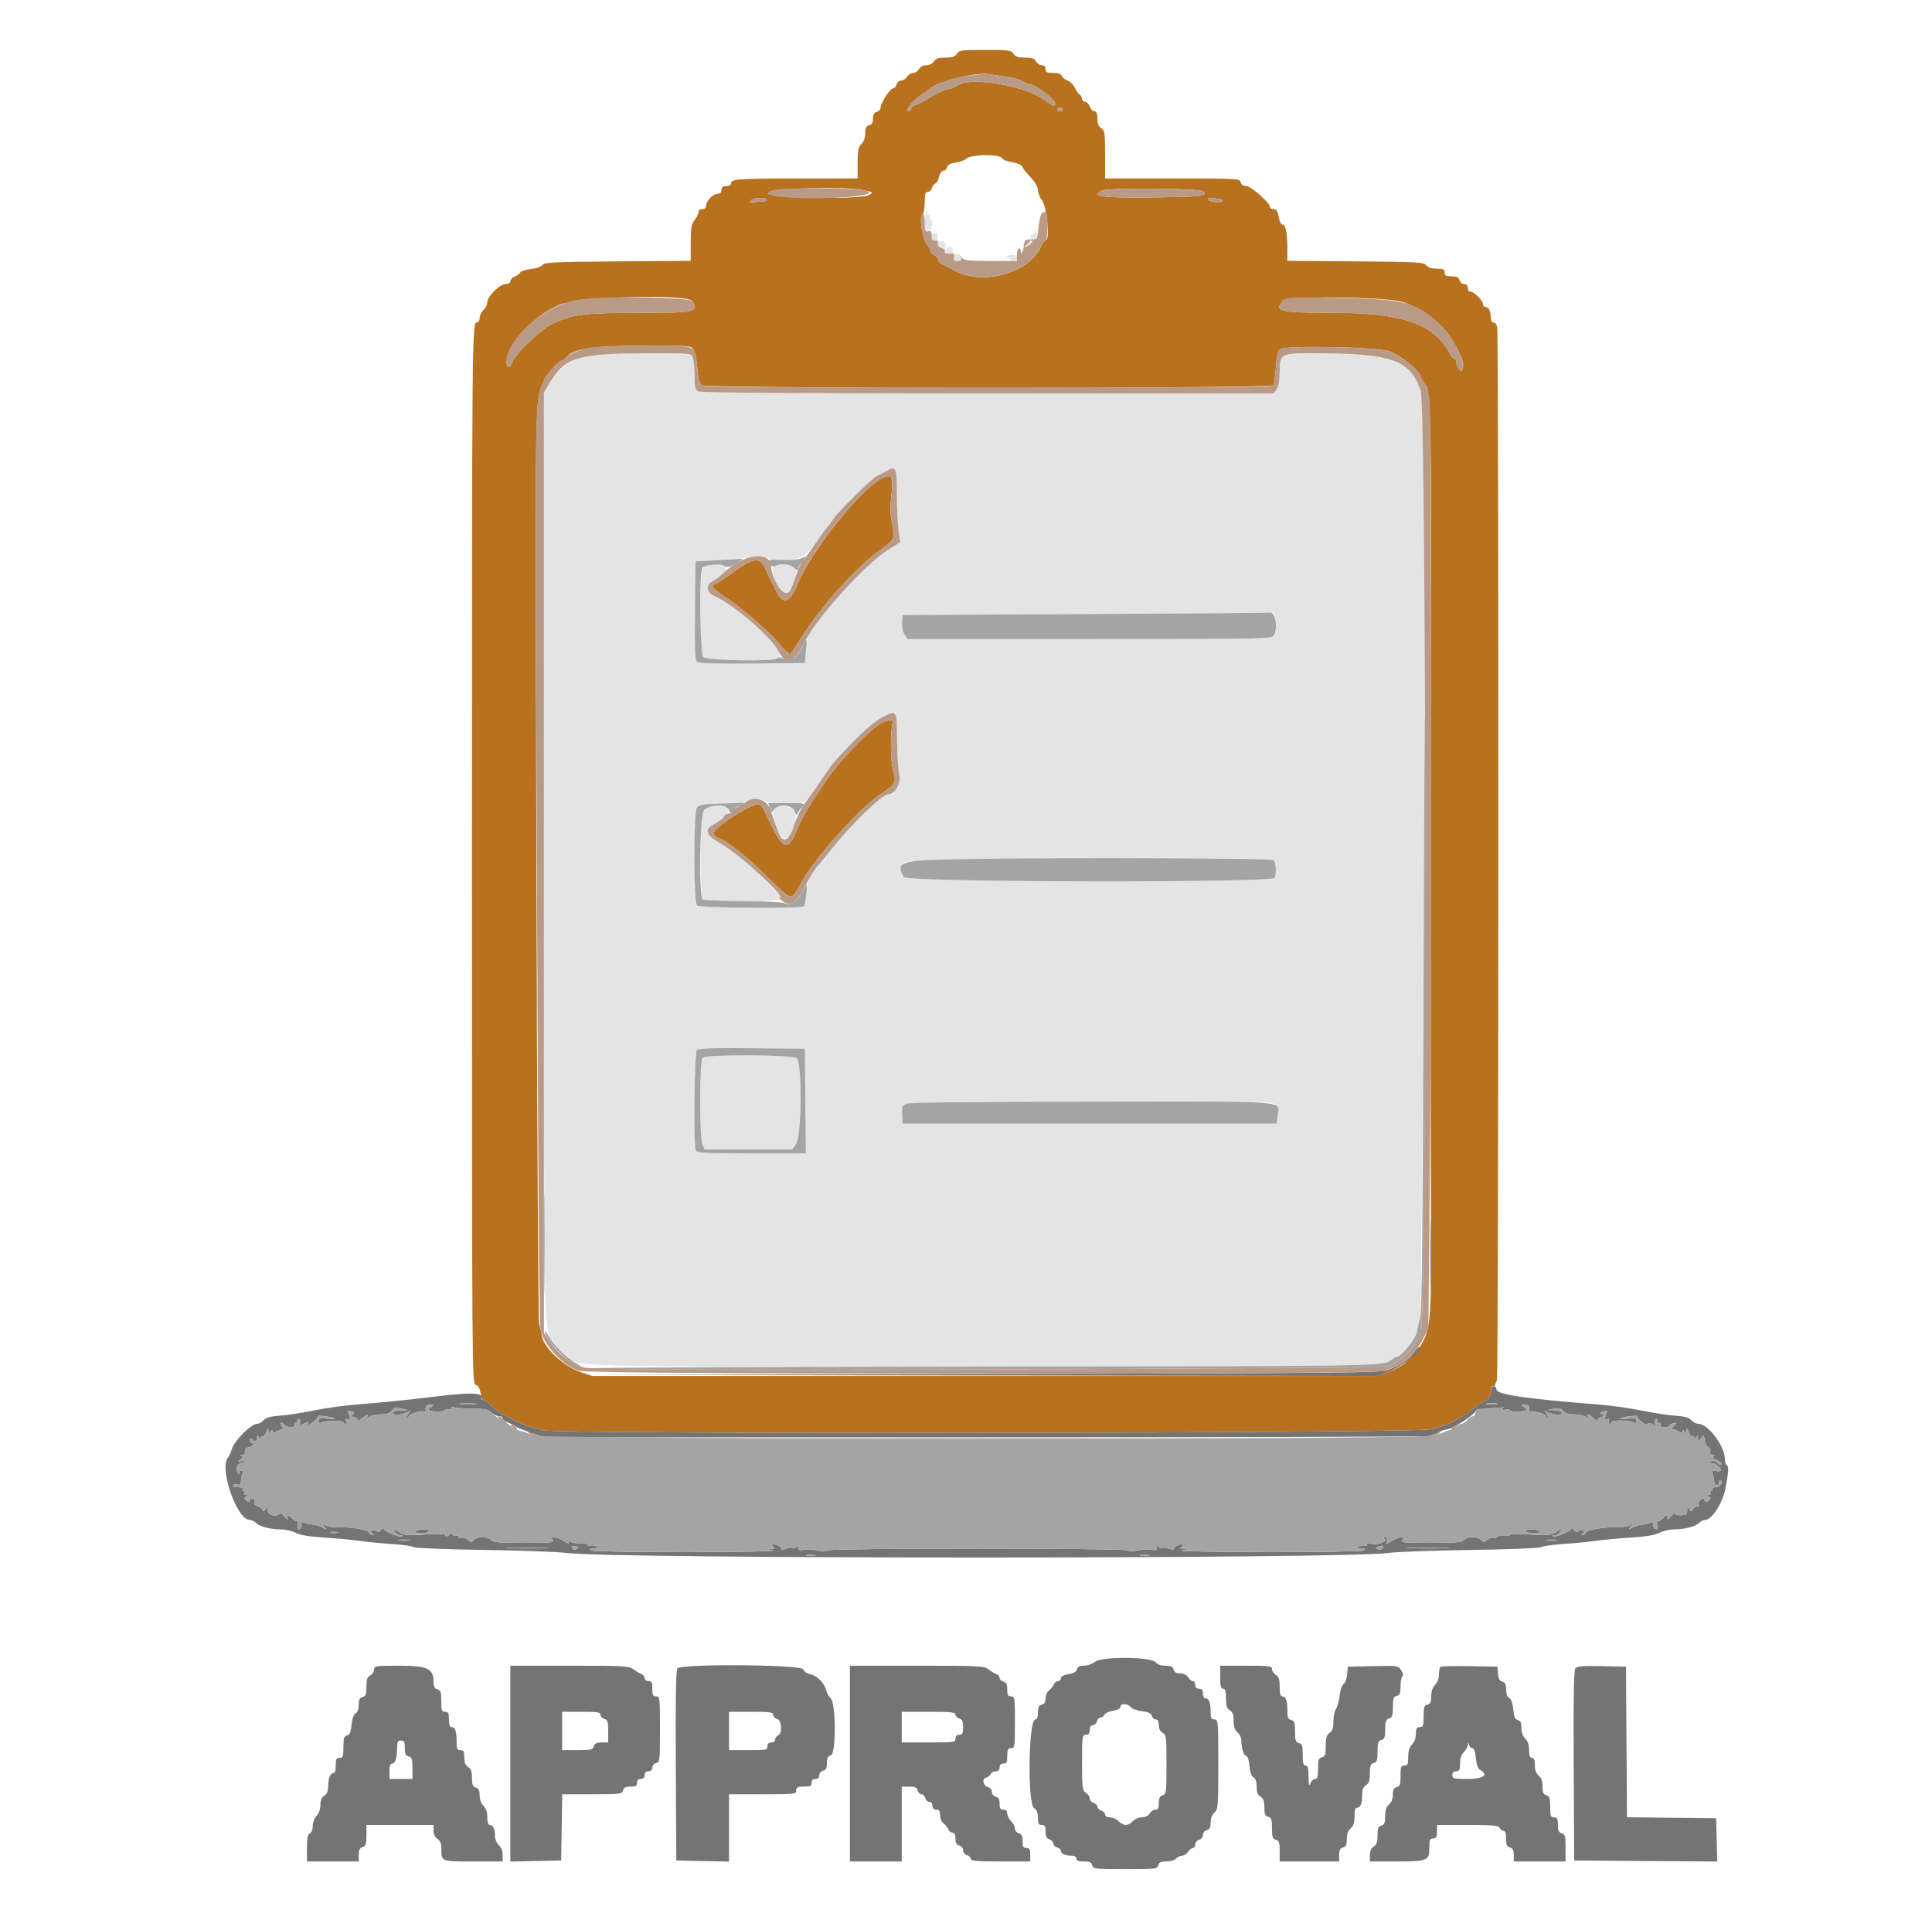 <svg id="svg" version="1.1" xmlns="http://www.w3.org/2000/svg" xmlns:xlink="http://www.w3.org/1999/xlink" width="400" height="396.875" viewBox="0, 0, 400,396.875"><g id="svgg"><path id="path0" d="M198.120 11.122 C 197.737 11.735,197.194 11.917,195.737 11.917 C 194.280 11.917,193.737 12.098,193.354 12.711 C 193.055 13.190,192.427 13.505,191.775 13.505 C 191.100 13.505,190.534 13.804,190.268 14.300 C 190.034 14.737,189.493 15.094,189.066 15.094 C 188.638 15.094,188.065 15.452,187.793 15.889 C 187.520 16.326,186.965 16.683,186.560 16.683 C 186.156 16.683,185.731 17.041,185.617 17.478 C 185.502 17.915,185.193 18.272,184.930 18.272 C 184.315 18.272,182.324 21.299,182.324 22.234 C 182.324 22.625,181.966 23.040,181.529 23.154 C 180.959 23.303,180.735 23.696,180.735 24.544 C 180.735 25.393,180.510 25.785,179.940 25.934 C 179.332 26.093,179.146 26.476,179.146 27.570 C 179.146 28.467,178.851 29.292,178.352 29.791 C 177.690 30.453,177.557 31.116,177.557 33.764 L 177.557 36.941 165.343 36.947 C 152.710 36.952,151.341 37.054,151.341 37.981 C 151.341 38.302,150.928 38.530,150.348 38.530 C 149.619 38.530,149.355 38.742,149.355 39.325 C 149.355 39.849,149.090 40.119,148.576 40.119 C 147.620 40.119,146.177 41.598,146.177 42.577 C 146.177 43.032,145.884 43.297,145.382 43.297 C 144.921 43.297,144.588 43.562,144.588 43.929 C 144.588 44.277,144.230 45.016,143.793 45.572 C 143.128 46.418,142.999 47.183,142.999 50.284 L 142.999 53.986 127.872 54.103 C 114.578 54.206,112.689 54.297,112.281 54.854 C 112.016 55.216,110.974 55.581,109.844 55.708 C 108.759 55.830,107.802 56.138,107.717 56.392 C 107.632 56.646,107.135 57.016,106.612 57.215 C 106.089 57.414,105.660 57.850,105.660 58.183 C 105.660 58.557,105.297 58.788,104.707 58.788 C 103.489 58.788,100.894 61.342,100.894 62.540 C 100.894 63.031,100.536 63.756,100.099 64.151 C 99.662 64.546,99.305 65.289,99.305 65.801 C 99.305 66.333,99.067 66.733,98.752 66.733 C 97.726 66.733,97.716 67.788,97.716 177.230 C 97.716 284.789,97.728 286.473,98.482 286.670 C 99.007 286.807,99.331 287.359,99.510 288.422 C 99.655 289.275,99.923 289.880,100.107 289.767 C 100.291 289.653,100.678 289.876,100.966 290.263 C 102.098 291.785,107.731 294.967,110.030 295.384 C 110.794 295.522,111.774 295.819,112.206 296.043 C 113.853 296.898,292.411 296.701,296.127 295.841 C 299.801 294.990,302.409 293.710,305.400 291.290 C 306.567 290.345,307.686 289.673,307.887 289.797 C 308.223 290.005,308.915 287.769,308.723 287.090 C 308.677 286.927,308.855 286.837,309.118 286.892 C 309.381 286.946,309.605 286.783,309.615 286.528 C 309.624 286.273,309.765 285.932,309.926 285.771 C 310.276 285.421,310.328 68.923,309.979 67.627 C 309.847 67.135,309.491 66.733,309.189 66.733 C 308.873 66.733,308.640 66.325,308.640 65.772 C 308.640 64.401,308.244 63.555,307.604 63.555 C 307.300 63.555,307.051 63.295,307.051 62.977 C 307.051 62.229,305.199 60.377,304.451 60.377 C 304.133 60.377,303.873 60.020,303.873 59.583 C 303.873 59.070,303.608 58.788,303.125 58.788 C 302.711 58.788,302.284 58.434,302.169 57.994 C 302.010 57.386,301.627 57.200,300.534 57.200 C 299.371 57.200,299.106 57.052,299.106 56.405 C 299.106 55.739,298.841 55.611,297.462 55.611 C 296.354 55.611,295.652 55.384,295.310 54.916 C 294.845 54.280,293.589 54.210,280.668 54.102 L 266.534 53.984 266.534 51.471 C 266.534 48.259,266.174 46.475,265.526 46.475 C 265.240 46.475,264.897 45.777,264.747 44.886 C 264.543 43.680,264.295 43.297,263.719 43.297 C 263.301 43.297,262.959 43.110,262.959 42.881 C 262.959 42.017,259.032 38.530,258.059 38.530 C 257.428 38.530,257.022 38.255,256.886 37.736 C 256.683 36.960,256.344 36.941,242.738 36.941 L 228.798 36.941 228.798 31.980 C 228.798 27.448,228.730 26.975,228.004 26.522 C 227.438 26.168,227.210 25.595,227.210 24.532 C 227.210 23.459,227.039 23.039,226.604 23.039 C 226.271 23.039,225.828 22.592,225.621 22.046 C 225.413 21.500,224.971 21.053,224.637 21.053 C 224.304 21.053,224.032 20.793,224.032 20.477 C 224.032 20.160,223.805 19.758,223.527 19.583 C 223.249 19.408,222.805 18.770,222.539 18.165 C 222.273 17.560,221.602 16.892,221.047 16.681 C 220.493 16.470,219.935 16.027,219.808 15.696 C 219.657 15.301,219.046 15.094,218.031 15.094 C 216.749 15.094,216.485 14.958,216.485 14.300 C 216.485 13.775,216.220 13.505,215.704 13.505 C 215.275 13.505,214.732 13.148,214.499 12.711 C 214.165 12.089,213.667 11.917,212.197 11.917 C 210.750 11.917,210.206 11.734,209.824 11.122 C 209.368 10.392,208.898 10.328,203.972 10.328 C 199.047 10.328,198.577 10.392,198.120 11.122 M208.229 15.855 C 209.696 16.057,211.300 16.505,211.793 16.850 C 212.286 17.195,212.953 17.478,213.275 17.478 C 214.373 17.478,218.471 20.610,218.471 21.450 C 218.471 22.091,217.817 21.911,216.614 20.941 C 212.672 17.759,200.665 15.681,198.164 17.748 C 197.863 17.997,196.961 18.324,196.159 18.473 C 195.358 18.623,193.777 19.355,192.646 20.100 C 191.516 20.844,190.160 21.561,189.635 21.693 C 189.109 21.825,188.679 22.182,188.679 22.486 C 188.679 22.790,188.406 23.039,188.072 23.039 C 187.156 23.039,188.845 20.918,190.836 19.569 C 191.725 18.966,192.542 18.383,192.651 18.273 C 194.019 16.898,201.997 14.930,204.568 15.333 C 205.114 15.418,206.762 15.654,208.229 15.855 M220.060 22.642 C 220.060 22.860,219.791 23.039,219.464 23.039 C 219.136 23.039,218.868 22.860,218.868 22.642 C 218.868 22.423,219.136 22.244,219.464 22.244 C 219.791 22.244,220.060 22.423,220.060 22.642 M207.482 32.743 C 207.602 33.057,208.522 33.434,209.542 33.587 C 210.650 33.753,211.479 34.111,211.622 34.484 C 211.753 34.826,212.543 35.830,213.378 36.716 C 214.341 37.738,214.896 38.708,214.896 39.368 C 214.896 39.941,215.276 40.893,215.742 41.485 C 216.720 42.729,217.401 49.652,216.545 49.652 C 216.299 49.652,215.855 50.233,215.558 50.943 C 213.296 56.346,203.965 59.140,198.049 56.187 C 194.404 54.367,194.240 54.262,194.240 53.743 C 194.240 53.475,193.883 53.064,193.446 52.830 C 193.009 52.596,192.651 52.215,192.651 51.984 C 192.651 51.752,192.276 51.036,191.818 50.392 C 190.852 49.036,190.286 44.770,191.012 44.321 C 191.258 44.169,191.460 43.072,191.460 41.883 C 191.460 40.170,191.591 39.722,192.093 39.722 C 192.441 39.722,192.816 39.377,192.926 38.955 C 193.037 38.533,193.361 38.098,193.646 37.989 C 193.932 37.879,194.286 37.241,194.433 36.571 C 194.588 35.866,194.954 35.353,195.302 35.353 C 195.633 35.353,195.991 35.017,196.099 34.606 C 196.236 34.082,196.775 33.795,197.904 33.643 C 198.789 33.525,199.795 33.146,200.140 32.801 C 201.000 31.941,207.155 31.892,207.482 32.743 M178.799 39.373 C 180.819 39.806,180.849 39.832,179.911 40.352 C 178.059 41.378,158.657 41.017,159.005 39.963 C 159.335 38.961,174.736 38.501,178.799 39.373 M249.110 39.616 C 250.058 40.565,248.907 40.716,239.789 40.843 C 228.305 41.003,225.669 40.691,228.103 39.457 C 229.399 38.801,248.440 38.944,249.110 39.616 M158.689 41.311 C 158.832 41.542,158.439 41.708,157.752 41.708 C 157.102 41.708,156.287 41.817,155.941 41.949 C 155.596 42.082,155.313 42.005,155.313 41.780 C 155.313 41.037,158.266 40.627,158.689 41.311 M252.217 41.168 C 252.917 41.308,253.299 41.541,253.066 41.685 C 252.459 42.060,249.815 41.691,250.076 41.268 C 250.337 40.846,250.553 40.836,252.217 41.168 M143.396 62.363 C 144.598 64.610,143.972 64.747,132.483 64.747 C 121.012 64.747,118.410 65.074,114.399 67.019 C 111.884 68.239,106.618 73.297,105.991 75.094 C 105.551 76.358,104.866 76.318,104.866 75.029 C 104.866 71.367,110.111 65.629,115.732 63.142 C 119.656 61.407,142.539 60.763,143.396 62.363 M290.283 62.480 C 294.021 63.572,298.224 66.630,300.224 69.712 C 302.554 73.304,303.376 75.602,302.703 76.650 C 302.345 77.208,301.490 75.798,301.490 74.651 C 301.490 74.447,301.315 74.280,301.103 74.280 C 300.890 74.280,300.443 73.752,300.109 73.107 C 296.976 67.048,290.338 64.747,275.993 64.747 C 265.009 64.747,263.675 64.426,265.639 62.255 C 266.558 61.240,286.666 61.423,290.283 62.480 M143.485 72.195 C 143.862 72.625,144.194 74.102,144.354 76.068 C 144.539 78.339,144.801 79.387,145.272 79.742 C 146.239 80.470,263.161 80.470,263.627 79.742 C 263.802 79.469,264.048 77.757,264.173 75.938 C 264.327 73.696,264.584 72.515,264.971 72.270 C 266.274 71.445,285.352 71.828,287.698 72.726 C 290.106 73.648,293.748 76.598,294.164 77.965 C 294.312 78.450,294.679 79.129,294.979 79.472 C 296.324 81.009,296.370 83.811,296.248 157.498 C 296.181 197.696,296.191 239.434,296.268 250.248 C 296.424 271.970,296.230 274.929,294.446 277.983 C 292.740 280.903,290.414 282.901,287.543 283.913 L 285.005 284.807 203.802 284.806 L 122.598 284.806 120.018 283.935 C 116.681 282.808,112.603 278.969,112.202 276.577 C 112.063 275.751,111.801 274.538,111.621 273.883 C 111.440 273.227,111.188 230.238,111.059 178.352 C 110.809 77.316,110.712 84.006,112.506 78.973 C 112.934 77.769,115.648 74.677,116.276 74.677 C 116.501 74.677,116.916 74.399,117.199 74.058 C 118.806 72.122,122.165 71.611,133.702 71.549 C 141.980 71.504,142.935 71.567,143.485 72.195 M182.553 98.978 C 177.616 101.844,167.735 114.323,165.059 121.073 C 163.561 124.850,162.009 125.263,160.650 122.247 C 160.330 121.535,159.899 120.685,159.694 120.357 C 159.489 120.030,158.965 118.913,158.531 117.875 C 157.348 115.051,156.119 115.258,150.745 119.187 C 149.652 119.985,148.426 120.756,148.019 120.900 C 146.976 121.268,147.585 121.903,151.502 124.538 C 154.344 126.449,160.593 132.050,161.524 133.520 C 161.713 133.818,162.258 134.392,162.736 134.796 L 163.605 135.530 166.311 131.370 C 170.600 124.776,177.355 117.349,182.291 113.803 C 185.310 111.634,185.360 111.512,184.642 108.040 C 184.316 106.462,184.292 104.845,184.559 102.550 C 185.017 98.618,184.564 97.811,182.553 98.978 M181.927 149.984 C 179.249 151.863,173.877 157.495,171.520 160.893 C 168.010 165.954,166.126 169.081,165.072 171.599 C 162.978 176.600,162.151 176.188,158.501 168.322 C 158.019 167.284,157.396 166.435,157.115 166.435 C 155.747 166.435,151.046 169.175,148.262 171.596 C 147.505 172.254,147.669 173.103,148.609 173.402 C 150.392 173.968,154.380 177.103,158.799 181.413 C 164.359 186.835,163.560 186.735,166.108 182.324 C 169.047 177.233,177.804 167.471,181.972 164.639 C 185.621 162.160,185.614 162.173,184.880 159.305 C 184.332 157.169,184.319 151.520,184.856 149.355 C 185.008 148.742,183.118 149.148,181.927 149.984 " stroke="none" fill="#b8721f" fill-rule="evenodd"></path><path id="path1" d="M296.105 259.782 C 296.105 266.445,296.159 269.171,296.226 265.839 C 296.292 262.507,296.292 257.056,296.226 253.724 C 296.159 250.392,296.105 253.118,296.105 259.782 M292.682 280.048 C 291.728 281.337,289.933 282.530,287.388 283.565 C 285.945 284.151,278.301 284.229,203.774 284.411 L 121.748 284.612 203.440 284.709 L 285.133 284.806 287.452 283.932 C 290.372 282.832,295.327 278.848,293.776 278.848 C 293.662 278.848,293.170 279.388,292.682 280.048 M308.746 287.157 C 308.917 287.798,308.203 289.993,307.887 289.797 C 307.686 289.673,306.567 290.345,305.400 291.290 C 302.409 293.710,299.801 294.990,296.127 295.841 C 292.411 296.701,113.853 296.898,112.206 296.043 C 111.774 295.819,110.794 295.522,110.030 295.384 C 107.731 294.967,102.098 291.785,100.966 290.263 C 100.678 289.876,100.276 289.663,100.072 289.788 C 99.869 289.914,99.702 289.636,99.702 289.171 C 99.702 288.226,96.852 288.224,89.374 289.163 C 84.870 289.729,79.016 290.312,73.684 290.726 C 71.281 290.913,67.349 291.468,64.945 291.960 C 62.542 292.451,59.384 292.934,57.928 293.032 C 55.979 293.163,55.098 293.412,54.589 293.974 C 54.210 294.393,53.561 294.737,53.149 294.737 C 52.011 294.737,48.566 298.173,48.034 299.838 C 47.779 300.637,47.413 301.461,47.221 301.668 C 45.290 303.755,49.022 314.598,51.672 314.598 C 52.059 314.598,52.665 314.887,53.018 315.239 C 53.779 316.000,55.970 316.561,58.231 316.574 C 59.126 316.580,60.466 316.897,61.210 317.279 C 62.116 317.745,64.002 318.063,66.931 318.245 C 69.335 318.394,72.642 318.701,74.280 318.927 C 75.919 319.153,79.047 319.458,81.231 319.604 C 83.416 319.750,85.417 320.038,85.678 320.244 C 85.943 320.452,92.359 320.707,100.177 320.821 C 107.890 320.932,115.541 321.209,117.180 321.435 C 126.397 322.708,278.370 322.708,287.587 321.435 C 289.225 321.209,296.877 320.932,304.590 320.821 C 312.408 320.707,318.824 320.452,319.088 320.244 C 319.349 320.038,321.351 319.750,323.535 319.604 C 325.720 319.458,328.848 319.153,330.487 318.927 C 332.125 318.701,335.432 318.394,337.835 318.245 C 340.764 318.063,342.650 317.745,343.557 317.279 C 344.300 316.897,345.641 316.580,346.536 316.574 C 348.797 316.561,350.988 316.000,351.749 315.239 C 352.102 314.887,352.707 314.598,353.095 314.598 C 354.385 314.598,356.656 311.099,357.199 308.276 C 357.895 304.654,357.968 303.568,357.535 303.300 C 357.296 303.152,357.100 302.518,357.100 301.889 C 357.100 299.353,353.624 294.737,351.715 294.737 C 351.249 294.737,350.557 294.393,350.177 293.974 C 349.669 293.412,348.788 293.163,346.839 293.032 C 345.382 292.934,342.224 292.451,339.821 291.960 C 337.418 291.468,333.486 290.913,331.082 290.726 C 315.977 289.554,309.831 288.652,309.831 287.608 C 309.831 287.232,309.573 286.925,309.257 286.925 C 308.942 286.925,308.711 287.029,308.746 287.157 M98.411 290.657 C 97.592 290.742,96.251 290.742,95.432 290.657 C 94.613 290.571,95.283 290.501,96.922 290.501 C 98.560 290.501,99.230 290.571,98.411 290.657 M309.936 290.647 C 309.447 290.741,308.554 290.744,307.950 290.652 C 307.346 290.561,307.746 290.484,308.838 290.481 C 309.930 290.478,310.425 290.553,309.936 290.647 M89.157 291.325 C 88.438 291.851,88.483 291.902,89.880 292.164 C 90.852 292.347,91.573 292.275,91.956 291.957 C 92.278 291.689,92.822 291.578,93.164 291.709 C 93.571 291.865,93.687 291.788,93.501 291.487 C 93.308 291.175,93.440 291.113,93.910 291.293 C 94.291 291.439,95.991 291.559,97.688 291.559 C 100.202 291.559,100.942 291.706,101.688 292.354 C 102.192 292.790,102.934 293.148,103.338 293.148 C 103.741 293.148,104.071 293.336,104.071 293.565 C 104.071 293.795,104.652 294.226,105.362 294.523 C 106.072 294.821,106.778 295.189,106.930 295.343 C 107.082 295.496,108.423 296.047,109.909 296.567 L 112.612 297.512 203.774 297.511 C 253.913 297.510,295.377 297.391,295.918 297.246 C 296.458 297.100,297.352 296.745,297.904 296.457 C 298.456 296.169,299.086 295.932,299.305 295.929 C 300.503 295.917,305.156 293.007,305.513 292.046 C 305.594 291.829,306.942 291.580,308.509 291.494 C 310.244 291.399,311.267 291.485,311.125 291.715 C 310.991 291.933,311.192 291.976,311.604 291.818 C 311.995 291.668,312.559 291.747,312.856 291.994 C 313.193 292.274,313.959 292.338,314.886 292.164 C 316.284 291.902,316.328 291.851,315.609 291.325 C 314.864 290.780,314.867 290.765,315.714 290.765 C 316.501 290.765,316.780 291.171,316.621 292.085 C 316.590 292.265,316.719 292.317,316.909 292.199 C 317.444 291.869,320.159 292.733,320.159 293.233 C 320.159 293.477,320.274 293.563,320.414 293.422 C 320.554 293.282,320.420 292.860,320.116 292.485 C 319.660 291.924,319.659 291.861,320.106 292.131 C 321.296 292.848,323.337 293.087,323.337 292.510 C 323.337 292.144,322.831 291.939,321.847 291.904 L 320.357 291.852 321.748 291.599 C 322.817 291.405,323.258 291.509,323.657 292.049 C 324.003 292.517,324.707 292.751,325.769 292.751 C 326.644 292.751,327.728 292.947,328.177 293.188 C 328.771 293.505,328.920 293.505,328.724 293.188 C 328.267 292.449,328.992 292.703,330.029 293.644 C 330.569 294.136,330.896 294.335,330.754 294.087 C 330.605 293.826,330.872 293.532,331.385 293.392 C 332.127 293.188,332.176 293.083,331.678 292.757 C 331.351 292.542,331.202 292.363,331.348 292.360 C 331.494 292.356,331.899 292.244,332.249 292.110 C 332.792 291.901,332.825 292.023,332.473 292.949 C 332.118 293.882,332.151 293.998,332.708 293.785 C 333.174 293.606,333.291 293.705,333.125 294.137 C 332.999 294.467,333.068 294.737,333.280 294.737 C 333.491 294.737,333.664 294.574,333.664 294.376 C 333.664 293.911,337.219 293.936,338.133 294.407 C 338.660 294.678,338.828 294.605,338.828 294.103 C 338.828 293.553,338.524 293.476,337.021 293.646 C 336.027 293.758,335.310 293.753,335.428 293.635 C 335.775 293.288,339.209 292.853,339.006 293.182 C 338.904 293.347,339.310 293.866,339.907 294.336 C 340.532 294.828,341.054 295.011,341.135 294.769 C 341.233 294.473,341.523 294.478,342.098 294.786 C 342.787 295.155,342.882 295.124,342.679 294.597 C 342.547 294.251,342.609 293.862,342.818 293.733 C 343.027 293.604,343.198 293.788,343.198 294.141 C 343.198 294.495,343.374 294.675,343.590 294.541 C 343.806 294.408,343.892 294.536,343.780 294.827 C 343.648 295.171,343.927 295.386,344.579 295.439 C 345.130 295.485,345.581 295.366,345.581 295.176 C 345.581 294.985,345.955 294.732,346.412 294.612 C 347.220 294.401,347.223 294.417,346.522 295.191 C 346.126 295.629,345.976 295.936,346.188 295.873 C 346.400 295.811,346.976 295.983,347.468 296.255 C 348.188 296.655,348.363 296.652,348.368 296.240 C 348.372 295.881,348.488 295.907,348.759 296.326 C 349.079 296.822,349.150 296.788,349.181 296.127 C 349.211 295.501,349.303 295.564,349.618 296.427 C 349.838 297.030,350.182 297.421,350.381 297.298 C 350.581 297.174,350.748 297.307,350.751 297.593 C 350.755 297.971,350.862 297.950,351.142 297.517 C 351.462 297.023,351.530 297.056,351.546 297.716 C 351.564 298.500,351.572 298.500,352.148 297.739 C 352.468 297.315,352.744 297.047,352.760 297.144 C 353.044 298.827,353.243 299.337,353.719 299.604 C 354.031 299.779,354.186 300.185,354.062 300.507 C 353.914 300.892,354.090 301.094,354.575 301.098 C 355.124 301.103,355.179 301.190,354.789 301.436 C 354.409 301.678,354.598 301.905,355.480 302.271 C 356.147 302.547,356.594 302.933,356.474 303.128 C 356.354 303.322,355.986 303.212,355.656 302.883 C 354.939 302.166,354.466 302.124,354.083 302.743 C 353.902 303.035,353.975 303.093,354.283 302.902 C 354.770 302.601,356.306 303.692,356.306 304.339 C 356.306 304.528,355.843 304.599,355.278 304.496 C 354.427 304.342,354.301 304.426,354.549 304.985 C 354.713 305.357,354.862 306.063,354.881 306.554 C 354.919 307.547,355.909 307.811,355.909 306.829 C 355.909 306.488,356.096 306.325,356.325 306.467 C 356.929 306.840,355.994 307.845,355.042 307.845 C 354.619 307.845,354.383 308.024,354.518 308.242 C 354.653 308.461,354.564 308.640,354.320 308.640 C 354.076 308.640,353.986 308.818,354.121 309.037 C 354.256 309.255,354.133 309.437,353.847 309.440 C 353.422 309.445,353.421 309.506,353.842 309.773 C 354.254 310.034,354.235 310.201,353.747 310.606 C 353.246 311.022,353.096 311.004,352.903 310.502 C 352.697 309.964,352.590 309.970,351.983 310.557 C 351.533 310.993,351.441 311.322,351.716 311.513 C 351.963 311.686,351.845 311.808,351.427 311.811 C 351.038 311.815,350.615 312.091,350.487 312.425 C 350.283 312.957,350.193 312.950,349.766 312.366 C 349.331 311.771,349.283 311.800,349.317 312.633 C 349.348 313.416,349.146 313.579,348.064 313.639 C 347.354 313.678,346.773 313.533,346.773 313.316 C 346.773 313.099,346.413 313.343,345.972 313.859 C 345.532 314.374,345.196 314.618,345.225 314.399 C 345.345 313.493,345.141 313.449,344.375 314.215 C 343.930 314.660,343.419 314.934,343.241 314.823 C 343.062 314.712,343.004 315.087,343.113 315.655 C 343.259 316.418,343.166 316.637,342.757 316.495 C 342.453 316.389,342.263 315.984,342.334 315.595 C 342.434 315.047,342.299 314.955,341.738 315.189 C 341.339 315.355,340.566 315.527,340.020 315.571 C 339.474 315.616,338.580 315.891,338.034 316.183 C 337.095 316.685,337.073 316.675,337.637 315.988 C 338.193 315.310,338.175 315.293,337.355 315.729 C 336.873 315.986,335.711 316.175,334.774 316.149 C 331.924 316.070,328.722 316.600,328.382 317.207 C 328.207 317.520,327.849 317.773,327.587 317.769 C 327.263 317.765,327.283 317.654,327.649 317.422 C 328.056 317.164,328.072 317.008,327.714 316.787 C 327.453 316.626,327.047 316.687,326.811 316.922 C 326.505 317.229,326.236 317.156,325.866 316.669 C 325.581 316.295,325.342 316.187,325.335 316.431 C 325.321 316.943,321.818 318.376,321.459 318.016 C 321.326 317.884,321.494 317.776,321.832 317.776 C 322.169 317.776,322.667 317.507,322.939 317.180 C 323.588 316.399,323.157 316.423,321.915 317.237 C 321.076 317.787,320.260 317.848,316.765 317.622 C 314.481 317.474,312.612 317.505,312.612 317.691 C 312.612 317.876,311.986 317.979,311.221 317.919 C 310.457 317.858,309.831 317.975,309.831 318.177 C 309.831 318.379,309.556 318.440,309.221 318.311 C 308.885 318.182,308.285 318.371,307.887 318.730 C 307.242 319.315,307.111 319.320,306.662 318.779 C 306.016 318.001,303.721 317.994,303.078 318.769 C 302.677 319.253,301.393 319.364,296.228 319.364 C 290.624 319.364,289.931 319.294,290.367 318.769 C 291.144 317.833,289.750 318.001,288.031 319.049 C 287.048 319.649,286.757 319.723,287.110 319.283 C 287.620 318.648,287.060 317.773,286.501 318.332 C 286.370 318.463,286.516 318.577,286.826 318.586 C 287.135 318.595,286.885 318.874,286.271 319.208 C 285.544 319.601,284.727 319.720,283.937 319.547 C 283.101 319.363,282.805 319.415,282.990 319.715 C 283.156 319.983,283.032 320.063,282.666 319.922 C 282.341 319.797,281.750 319.883,281.355 320.114 C 280.732 320.476,280.795 320.537,281.827 320.572 C 282.856 320.606,282.910 320.659,282.224 320.953 C 281.787 321.141,272.850 321.284,262.363 321.270 C 251.877 321.257,243.923 321.114,244.687 320.953 C 245.800 320.719,245.879 320.649,245.084 320.602 C 244.366 320.560,244.241 320.449,244.630 320.202 C 244.927 320.015,245.016 319.778,244.829 319.677 C 244.342 319.413,242.649 320.371,242.993 320.716 C 243.151 320.874,242.777 320.812,242.163 320.578 C 241.548 320.344,240.862 320.267,240.637 320.406 C 240.413 320.544,240.073 320.412,239.882 320.110 C 239.611 319.683,239.534 319.722,239.529 320.290 C 239.524 320.880,239.312 320.970,238.398 320.769 C 237.779 320.633,236.483 320.700,235.518 320.918 C 234.411 321.168,233.715 321.175,233.631 320.935 C 233.451 320.420,171.315 320.420,171.135 320.935 C 171.052 321.175,170.355 321.168,169.248 320.918 C 168.283 320.700,166.987 320.633,166.368 320.769 C 165.454 320.970,165.242 320.880,165.237 320.290 C 165.232 319.722,165.155 319.683,164.884 320.110 C 164.694 320.412,164.354 320.544,164.129 320.406 C 163.905 320.267,163.218 320.344,162.604 320.578 C 161.989 320.812,161.616 320.874,161.774 320.716 C 162.118 320.371,160.425 319.413,159.938 319.677 C 159.751 319.778,159.840 320.015,160.136 320.202 C 160.526 320.449,160.400 320.560,159.682 320.602 C 158.887 320.649,158.967 320.719,160.079 320.953 C 160.844 321.114,152.890 321.257,142.403 321.270 C 131.917 321.284,122.979 321.141,122.542 320.953 C 121.856 320.659,121.911 320.606,122.939 320.572 C 123.971 320.537,124.035 320.476,123.412 320.114 C 123.016 319.883,122.426 319.797,122.100 319.922 C 121.774 320.048,121.606 319.991,121.726 319.797 C 121.846 319.603,121.274 319.463,120.456 319.486 C 119.637 319.509,118.625 319.371,118.207 319.180 C 117.653 318.926,117.527 318.962,117.742 319.310 C 117.905 319.573,117.443 319.426,116.715 318.982 C 115.089 317.991,113.643 317.857,114.399 318.769 C 114.835 319.294,114.142 319.364,108.538 319.364 C 103.373 319.364,102.090 319.253,101.688 318.769 C 101.046 317.994,98.751 318.001,98.105 318.779 C 97.656 319.320,97.525 319.315,96.879 318.730 C 96.482 318.371,95.882 318.182,95.546 318.311 C 95.210 318.440,94.935 318.357,94.935 318.127 C 94.935 317.897,94.712 317.785,94.439 317.877 C 94.166 317.969,93.706 317.760,93.416 317.413 C 93.127 317.066,92.992 316.987,93.116 317.237 C 93.240 317.488,93.075 317.795,92.748 317.920 C 92.422 318.045,92.155 317.969,92.155 317.751 C 92.155 317.494,90.685 317.448,88.002 317.622 C 84.507 317.848,83.691 317.787,82.852 317.237 C 81.609 316.423,81.179 316.399,81.827 317.180 C 82.099 317.507,82.598 317.776,82.935 317.776 C 83.272 317.776,83.440 317.884,83.308 318.016 C 82.948 318.376,79.446 316.943,79.431 316.431 C 79.424 316.187,79.186 316.295,78.901 316.669 C 78.531 317.156,78.261 317.229,77.955 316.922 C 77.720 316.687,77.314 316.626,77.053 316.787 C 76.695 317.008,76.711 317.164,77.117 317.422 C 77.484 317.654,77.504 317.765,77.180 317.769 C 76.917 317.773,76.560 317.520,76.385 317.207 C 76.045 316.600,72.843 316.070,69.993 316.149 C 69.055 316.175,67.893 315.986,67.411 315.729 C 66.592 315.293,66.573 315.310,67.130 315.988 C 67.694 316.675,67.672 316.685,66.733 316.183 C 66.187 315.891,65.293 315.616,64.747 315.571 C 64.201 315.527,63.428 315.355,63.029 315.189 C 62.468 314.955,62.333 315.047,62.433 315.595 C 62.504 315.984,62.313 316.389,62.009 316.495 C 61.601 316.637,61.508 316.418,61.654 315.655 C 61.763 315.087,61.705 314.712,61.526 314.823 C 61.347 314.934,60.837 314.660,60.392 314.215 C 59.626 313.449,59.416 313.494,59.546 314.399 C 59.577 314.618,59.266 314.370,58.855 313.849 C 58.444 313.327,58.005 313.068,57.879 313.272 C 57.347 314.132,55.411 313.635,55.450 312.648 C 55.486 311.757,55.455 311.744,54.953 312.430 C 54.660 312.832,54.419 312.943,54.419 312.678 C 54.419 312.412,53.976 312.026,53.434 311.820 C 52.779 311.571,52.526 311.241,52.682 310.837 C 52.832 310.446,52.687 310.228,52.277 310.228 C 51.926 310.228,51.639 310.429,51.639 310.674 C 51.639 310.976,51.440 310.956,51.024 310.610 C 50.533 310.203,50.513 310.034,50.925 309.773 C 51.346 309.506,51.345 309.445,50.920 309.440 C 50.634 309.437,50.510 309.255,50.645 309.037 C 50.781 308.818,50.691 308.640,50.447 308.640 C 50.203 308.640,50.113 308.461,50.248 308.242 C 50.392 308.010,49.980 307.845,49.255 307.845 C 48.574 307.845,48.117 307.683,48.239 307.485 C 48.361 307.287,48.774 307.207,49.156 307.307 C 49.663 307.440,49.860 307.242,49.885 306.574 C 49.904 306.072,50.046 305.377,50.200 305.031 C 50.385 304.618,50.284 304.403,49.906 304.403 C 49.573 304.403,49.404 304.668,49.504 305.031 C 49.599 305.377,49.467 305.262,49.211 304.776 C 48.666 303.741,49.393 302.497,50.333 302.857 C 50.655 302.981,50.777 302.895,50.626 302.650 C 50.483 302.419,50.072 302.332,49.712 302.457 C 49.174 302.643,49.185 302.584,49.773 302.126 C 50.310 301.709,50.359 301.518,49.971 301.362 C 49.644 301.231,49.715 301.144,50.166 301.124 C 50.616 301.104,50.836 300.836,50.762 300.397 C 50.684 299.933,50.943 299.660,51.539 299.575 C 52.365 299.458,52.851 298.709,52.102 298.709 C 51.920 298.709,51.771 298.435,51.771 298.100 C 51.771 297.681,51.899 297.619,52.181 297.901 C 52.795 298.515,53.227 298.398,53.233 297.617 C 53.239 297.023,53.296 297.008,53.625 297.517 C 53.904 297.950,54.011 297.971,54.016 297.593 C 54.019 297.307,54.185 297.174,54.385 297.298 C 54.585 297.421,54.928 297.030,55.148 296.427 C 55.464 295.564,55.556 295.501,55.585 296.127 C 55.617 296.788,55.688 296.822,56.008 296.326 C 56.279 295.907,56.395 295.881,56.399 296.240 C 56.404 296.652,56.579 296.655,57.299 296.255 C 57.790 295.983,58.357 295.808,58.558 295.867 C 58.759 295.925,58.688 295.691,58.402 295.345 C 57.713 294.516,58.129 294.134,58.890 294.896 C 59.628 295.633,61.276 295.581,60.988 294.830 C 60.875 294.537,60.960 294.408,61.176 294.541 C 61.392 294.675,61.569 294.495,61.569 294.141 C 61.569 293.788,61.740 293.604,61.949 293.733 C 62.158 293.862,62.220 294.251,62.087 294.597 C 61.885 295.125,61.979 295.155,62.674 294.783 C 63.735 294.216,64.073 294.220,63.716 294.798 C 63.526 295.106,63.616 295.151,63.990 294.936 C 65.032 294.338,65.920 293.440,65.748 293.160 C 65.553 292.846,69.006 293.302,69.338 293.635 C 69.456 293.753,68.739 293.758,67.746 293.646 C 66.234 293.475,65.938 293.552,65.938 294.113 C 65.938 294.550,66.111 294.676,66.435 294.474 C 67.137 294.036,71.102 293.960,71.102 294.385 C 71.102 294.579,71.275 294.737,71.487 294.737 C 71.699 294.737,71.768 294.467,71.641 294.137 C 71.476 293.705,71.593 293.606,72.059 293.785 C 72.610 293.996,72.648 293.880,72.311 292.995 C 71.882 291.867,71.907 291.833,72.891 292.210 C 73.419 292.413,73.446 292.533,73.022 292.806 C 72.622 293.064,72.710 293.208,73.382 293.392 C 73.899 293.533,74.161 293.825,74.009 294.087 C 73.864 294.335,74.090 294.253,74.510 293.904 C 75.711 292.905,76.441 292.544,76.081 293.126 C 75.841 293.514,75.953 293.528,76.589 293.188 C 77.038 292.947,78.122 292.751,78.998 292.751 C 80.117 292.751,80.749 292.524,81.124 291.989 C 81.564 291.361,81.899 291.284,83.033 291.551 L 84.409 291.875 82.920 291.916 C 81.930 291.943,81.430 292.142,81.430 292.510 C 81.430 293.087,83.471 292.848,84.660 292.131 C 85.108 291.861,85.106 291.924,84.650 292.485 C 84.346 292.860,84.212 293.282,84.353 293.422 C 84.493 293.563,84.608 293.477,84.608 293.233 C 84.608 292.733,87.323 291.869,87.857 292.199 C 88.047 292.317,88.177 292.265,88.146 292.085 C 87.987 291.171,88.266 290.765,89.053 290.765 C 89.899 290.765,89.902 290.780,89.157 291.325 M85.998 316.981 C 85.852 317.217,86.317 317.378,87.143 317.378 C 87.907 317.378,88.644 317.200,88.779 316.981 C 88.924 316.745,88.459 316.584,87.634 316.584 C 86.869 316.584,86.133 316.763,85.998 316.981 M315.988 316.981 C 316.123 317.200,316.859 317.378,317.624 317.378 C 318.450 317.378,318.914 317.217,318.769 316.981 C 318.634 316.763,317.898 316.584,317.133 316.584 C 316.307 316.584,315.842 316.745,315.988 316.981 M69.811 317.255 C 69.429 317.355,68.803 317.355,68.421 317.255 C 68.039 317.155,68.352 317.073,69.116 317.073 C 69.881 317.073,70.194 317.155,69.811 317.255 M84.713 318.850 C 84.224 318.944,83.330 318.946,82.726 318.855 C 82.123 318.764,82.522 318.687,83.615 318.684 C 84.707 318.681,85.201 318.755,84.713 318.850 M322.250 318.850 C 321.761 318.944,320.867 318.946,320.264 318.855 C 319.660 318.764,320.060 318.687,321.152 318.684 C 322.244 318.681,322.738 318.755,322.250 318.850 M119.516 320.585 C 118.963 320.927,118.371 320.714,118.371 320.173 C 118.371 319.988,118.744 319.933,119.199 320.053 C 119.803 320.210,119.889 320.355,119.516 320.585 M286.224 320.512 C 286.086 320.736,285.679 320.806,285.319 320.668 C 284.745 320.448,284.758 320.384,285.431 320.139 C 286.319 319.817,286.578 319.939,286.224 320.512 M112.910 320.455 C 110.889 320.527,107.582 320.527,105.561 320.455 C 103.540 320.383,105.194 320.324,109.235 320.324 C 113.277 320.324,114.930 320.383,112.910 320.455 M299.206 320.455 C 297.185 320.527,293.878 320.527,291.857 320.455 C 289.836 320.383,291.490 320.324,295.531 320.324 C 299.573 320.324,301.226 320.383,299.206 320.455 M168.724 322.021 C 168.344 322.120,167.629 322.124,167.135 322.029 C 166.641 321.934,166.951 321.852,167.825 321.848 C 168.699 321.844,169.103 321.921,168.724 322.021 M237.840 322.021 C 237.460 322.120,236.745 322.124,236.251 322.029 C 235.757 321.934,236.068 321.852,236.941 321.848 C 237.815 321.844,238.220 321.921,237.840 322.021 M226.740 343.964 C 226.165 344.416,225.124 344.786,224.428 344.786 C 223.523 344.786,223.107 344.999,222.967 345.536 C 222.834 346.046,222.276 346.364,221.217 346.533 C 220.217 346.693,219.662 346.993,219.662 347.373 C 219.662 347.698,219.389 347.964,219.054 347.964 C 218.720 347.964,218.329 348.277,218.186 348.659 C 218.044 349.042,217.603 349.588,217.206 349.874 C 216.802 350.165,216.485 350.886,216.485 351.515 C 216.485 352.304,216.248 352.700,215.690 352.846 C 215.082 353.005,214.896 353.388,214.896 354.481 C 214.896 355.436,214.713 355.909,214.342 355.909 C 212.931 355.909,212.702 373.399,214.101 374.273 C 214.667 374.626,214.896 375.199,214.896 376.262 C 214.896 377.491,215.037 377.756,215.690 377.756 C 216.330 377.756,216.485 378.021,216.485 379.119 C 216.485 380.134,216.688 380.547,217.279 380.735 C 217.716 380.874,218.073 381.260,218.073 381.593 C 218.073 381.927,218.431 382.293,218.868 382.407 C 219.305 382.522,219.662 382.843,219.662 383.122 C 219.662 383.720,220.540 384.111,221.880 384.111 C 222.469 384.111,222.840 384.342,222.840 384.707 C 222.840 385.134,223.276 385.303,224.383 385.303 C 225.591 385.303,225.970 385.475,226.133 386.097 C 226.330 386.852,226.675 386.892,232.969 386.892 C 239.264 386.892,239.608 386.852,239.805 386.097 C 239.967 385.481,240.347 385.303,241.507 385.303 C 242.350 385.303,243.216 385.043,243.496 384.707 C 243.768 384.379,244.324 384.111,244.732 384.111 C 245.141 384.111,245.698 383.754,245.971 383.317 C 246.244 382.880,246.692 382.522,246.967 382.522 C 247.243 382.522,247.468 382.186,247.468 381.774 C 247.468 381.360,247.822 380.933,248.262 380.818 C 248.719 380.699,249.057 380.277,249.057 379.825 C 249.057 379.374,249.395 378.952,249.851 378.832 C 250.451 378.675,250.645 378.290,250.645 377.259 C 250.645 376.397,250.939 375.627,251.440 375.174 C 252.191 374.494,252.234 373.950,252.234 365.182 C 252.234 356.173,252.212 355.909,251.440 355.909 C 250.781 355.909,250.645 355.644,250.645 354.352 C 250.645 352.412,250.324 351.539,249.610 351.539 C 249.285 351.539,249.057 351.130,249.057 350.546 C 249.057 349.818,248.845 349.553,248.262 349.553 C 247.733 349.553,247.468 349.288,247.468 348.759 C 247.468 348.322,247.243 347.964,246.967 347.964 C 246.692 347.964,246.244 347.607,245.971 347.170 C 245.662 346.675,245.045 346.375,244.333 346.375 C 243.525 346.375,243.130 346.143,242.983 345.581 C 242.822 344.965,242.441 344.786,241.292 344.786 C 240.338 344.786,239.629 344.539,239.302 344.091 C 238.455 342.931,228.185 342.827,226.740 343.964 M77.458 345.567 C 77.458 345.996,77.100 346.539,76.663 346.773 C 76.037 347.108,75.869 347.604,75.869 349.124 C 75.869 350.715,75.731 351.085,75.074 351.257 C 74.469 351.416,74.280 351.799,74.280 352.873 C 74.280 353.762,74.041 354.414,73.631 354.643 C 73.214 354.877,72.913 355.723,72.789 357.013 C 72.642 358.545,72.420 359.065,71.849 359.214 C 71.230 359.376,71.102 359.790,71.102 361.631 C 71.102 363.588,71.008 363.853,70.308 363.853 C 69.646 363.853,69.513 364.118,69.513 365.442 C 69.513 366.530,69.340 367.031,68.964 367.031 C 68.349 367.031,67.938 368.216,67.930 370.014 C 67.926 370.775,67.636 371.389,67.130 371.705 C 66.579 372.049,66.336 372.632,66.336 373.605 C 66.336 374.459,66.025 375.342,65.541 375.861 C 65.089 376.346,64.747 377.263,64.747 377.987 C 64.747 378.752,64.509 379.351,64.151 379.488 C 63.699 379.661,63.555 380.394,63.555 382.510 L 63.555 385.303 68.918 385.303 L 74.280 385.303 74.280 383.939 C 74.280 382.925,74.483 382.511,75.074 382.324 C 75.740 382.112,75.869 381.723,75.869 379.914 L 75.869 377.756 82.820 377.756 L 89.772 377.756 89.772 378.944 C 89.772 379.702,90.059 380.312,90.566 380.628 C 91.072 380.944,91.362 381.559,91.366 382.320 C 91.380 385.405,91.155 385.303,97.961 385.303 L 104.071 385.303 104.071 383.974 C 104.071 383.150,103.770 382.373,103.277 381.927 C 102.840 381.531,102.483 380.714,102.483 380.110 C 102.483 378.609,102.107 377.756,101.447 377.756 C 101.066 377.756,100.894 377.260,100.894 376.167 C 100.894 375.108,100.629 374.313,100.099 373.784 C 99.613 373.298,99.305 372.459,99.305 371.626 C 99.305 370.611,99.102 370.198,98.510 370.010 C 97.874 369.808,97.716 369.409,97.716 368.000 C 97.716 366.673,97.522 366.122,96.922 365.747 C 96.356 365.394,96.127 364.821,96.127 363.757 C 96.127 362.529,95.986 362.264,95.333 362.264 C 94.658 362.264,94.538 361.999,94.538 360.509 C 94.538 358.377,94.236 357.498,93.503 357.498 C 93.122 357.498,92.949 357.002,92.949 355.909 C 92.949 354.585,92.817 354.320,92.155 354.320 C 91.455 354.320,91.360 354.055,91.360 352.098 C 91.360 350.210,91.241 349.845,90.566 349.668 C 89.972 349.513,89.772 349.126,89.772 348.135 C 89.772 345.374,88.513 344.786,82.604 344.786 C 77.753 344.786,77.458 344.831,77.458 345.567 M105.660 365.056 L 105.660 385.326 110.924 385.215 L 116.187 385.104 116.295 378.252 L 116.404 371.400 122.589 371.400 C 128.439 371.400,128.785 371.357,128.981 370.606 C 129.137 370.009,129.523 369.811,130.533 369.811 C 131.612 369.811,131.877 369.655,131.877 369.017 C 131.877 368.487,132.142 368.222,132.671 368.222 C 133.201 368.222,133.466 367.958,133.466 367.428 C 133.466 366.898,133.731 366.634,134.260 366.634 C 134.773 366.634,135.055 366.369,135.055 365.885 C 135.055 365.471,135.409 365.045,135.849 364.930 C 136.604 364.732,136.643 364.388,136.643 357.932 C 136.643 351.407,136.613 351.142,135.849 351.142 C 135.187 351.142,135.055 350.877,135.055 349.553 C 135.055 348.229,134.922 347.964,134.260 347.964 C 133.812 347.964,133.466 347.699,133.466 347.356 C 133.466 347.021,133.153 346.633,132.771 346.494 C 132.388 346.354,131.649 345.913,131.128 345.513 C 130.257 344.845,129.191 344.786,117.921 344.786 L 105.660 344.786 105.660 365.056 M140.263 345.328 C 139.939 345.719,139.842 351.332,139.917 365.487 L 140.020 385.104 145.482 385.215 L 150.943 385.325 150.943 378.363 L 150.943 371.400 157.895 371.400 C 164.581 371.400,164.846 371.370,164.846 370.606 C 164.846 369.944,165.111 369.811,166.435 369.811 C 167.759 369.811,168.024 369.679,168.024 369.017 C 168.024 368.487,168.289 368.222,168.818 368.222 C 169.331 368.222,169.613 367.958,169.613 367.474 C 169.613 367.060,169.967 366.633,170.407 366.518 C 171.009 366.361,171.202 365.977,171.202 364.930 C 171.202 363.865,171.391 363.499,172.027 363.333 C 173.144 363.040,173.070 352.348,171.944 351.456 C 171.588 351.174,171.185 350.459,171.047 349.868 C 170.699 348.367,169.154 346.820,167.716 346.532 C 166.994 346.388,166.426 345.987,166.309 345.538 C 166.050 344.550,141.077 344.348,140.263 345.328 M175.968 365.045 L 175.968 385.303 181.331 385.303 L 186.693 385.303 186.693 377.557 L 186.693 369.811 188.236 369.811 C 189.444 369.811,189.823 369.983,189.986 370.606 C 190.100 371.043,190.458 371.400,190.780 371.400 C 191.103 371.400,191.461 371.758,191.575 372.195 C 191.689 372.632,192.067 372.989,192.416 372.989 C 192.784 372.989,193.049 373.321,193.049 373.784 C 193.049 374.313,193.313 374.578,193.843 374.578 C 194.458 374.578,194.638 374.843,194.638 375.747 C 194.638 376.421,194.943 377.136,195.359 377.435 C 195.756 377.721,196.197 378.267,196.339 378.649 C 196.482 379.032,196.872 379.345,197.207 379.345 C 197.622 379.345,197.815 379.735,197.815 380.573 C 197.815 381.468,198.031 381.859,198.610 382.010 C 199.066 382.129,199.404 382.552,199.404 383.003 C 199.404 383.454,199.742 383.877,200.199 383.996 C 200.636 384.110,200.993 384.451,200.993 384.753 C 200.993 385.198,202.173 385.303,207.150 385.303 L 213.307 385.303 213.307 383.913 C 213.307 382.787,213.156 382.522,212.512 382.522 C 211.865 382.522,211.718 382.258,211.718 381.095 C 211.718 380.001,211.532 379.619,210.924 379.460 C 210.484 379.345,210.129 378.918,210.129 378.504 C 210.129 378.092,209.772 377.398,209.335 376.961 C 208.898 376.524,208.540 375.809,208.540 375.372 C 208.540 374.843,208.275 374.578,207.746 374.578 C 207.123 374.578,206.951 374.313,206.951 373.349 C 206.951 372.454,206.735 372.064,206.157 371.913 C 205.700 371.793,205.362 371.371,205.362 370.919 C 205.362 370.481,205.028 370.047,204.605 369.936 C 203.535 369.656,203.215 368.190,204.169 367.941 C 204.577 367.834,205.006 367.496,205.124 367.190 C 205.241 366.884,205.701 366.634,206.144 366.634 C 206.687 366.634,206.951 366.373,206.951 365.839 C 206.951 365.310,207.216 365.045,207.746 365.045 C 208.408 365.045,208.540 364.780,208.540 363.456 C 208.540 362.132,208.673 361.867,209.335 361.867 C 210.090 361.867,210.129 361.602,210.129 356.504 C 210.129 351.407,210.090 351.142,209.335 351.142 C 208.688 351.142,208.540 350.877,208.540 349.715 C 208.540 348.621,208.354 348.238,207.746 348.079 C 207.309 347.965,206.951 347.619,206.951 347.310 C 206.951 347.001,206.639 346.633,206.256 346.494 C 205.874 346.354,205.135 345.913,204.614 345.513 C 203.738 344.841,202.627 344.786,189.817 344.786 L 175.968 344.786 175.968 365.045 M252.632 347.170 C 252.632 349.024,252.764 349.553,253.227 349.553 C 253.677 349.553,253.823 350.038,253.823 351.536 C 253.823 353.088,253.996 353.626,254.618 354.015 C 255.211 354.385,255.412 354.941,255.412 356.207 C 255.412 357.411,255.642 358.100,256.207 358.583 C 256.643 358.957,257.001 359.648,257.001 360.118 C 257.001 361.769,257.502 363.456,257.993 363.456 C 258.299 363.456,258.564 364.235,258.685 365.496 C 258.812 366.815,259.110 367.664,259.530 367.899 C 259.959 368.139,260.179 368.792,260.179 369.828 C 260.179 370.963,260.397 371.530,260.973 371.890 C 261.570 372.262,261.768 372.816,261.768 374.115 C 261.768 375.510,261.921 375.884,262.562 376.052 C 263.235 376.228,263.357 376.594,263.357 378.435 C 263.357 380.277,263.478 380.643,264.151 380.818 C 264.821 380.994,264.945 381.360,264.945 383.165 L 264.945 385.303 271.102 385.303 L 277.259 385.303 277.259 383.959 C 277.259 382.949,277.457 382.563,278.054 382.407 C 278.675 382.245,278.848 381.865,278.848 380.662 C 278.848 379.615,279.102 378.906,279.643 378.444 C 280.219 377.950,280.437 377.272,280.437 375.972 C 280.437 374.706,280.599 374.181,280.990 374.181 C 281.695 374.181,282.026 373.312,282.026 371.463 C 282.026 370.433,282.260 369.856,282.820 369.506 C 283.438 369.120,283.615 368.580,283.615 367.074 C 283.615 365.471,283.752 365.102,284.409 364.930 C 285.082 364.754,285.204 364.388,285.204 362.546 C 285.204 360.705,285.326 360.339,285.998 360.163 C 286.660 359.990,286.792 359.621,286.792 357.959 C 286.792 356.311,286.931 355.918,287.587 355.710 C 288.250 355.500,288.381 355.109,288.381 353.346 C 288.381 351.569,288.507 351.202,289.176 351.027 C 289.823 350.858,289.970 350.485,289.970 349.018 C 289.970 348.027,290.147 347.107,290.363 346.974 C 290.604 346.825,290.506 346.350,290.111 345.748 C 289.473 344.774,289.417 344.765,284.257 344.875 L 279.047 344.985 278.919 346.551 C 278.849 347.412,278.518 348.317,278.183 348.561 C 277.847 348.807,277.480 349.881,277.361 350.968 C 277.243 352.047,276.904 353.282,276.607 353.713 C 276.310 354.144,276.068 355.311,276.068 356.307 C 276.068 357.661,275.868 358.261,275.273 358.689 C 274.648 359.140,274.479 359.717,274.479 361.396 C 274.479 363.196,274.354 363.563,273.684 363.738 C 273.014 363.913,272.890 364.280,272.890 366.084 C 272.890 367.740,272.752 368.222,272.281 368.222 C 271.946 368.222,271.511 368.625,271.313 369.116 C 271.035 369.810,270.948 369.498,270.929 367.726 C 270.910 365.972,270.765 365.442,270.308 365.442 C 269.849 365.442,269.712 364.930,269.712 363.220 C 269.712 361.332,269.593 360.967,268.918 360.790 C 268.245 360.615,268.123 360.249,268.123 358.407 C 268.123 356.566,268.001 356.200,267.329 356.024 C 266.690 355.857,266.534 355.482,266.534 354.107 C 266.534 352.020,266.228 351.142,265.499 351.142 C 265.100 351.142,264.945 350.589,264.945 349.159 C 264.945 347.607,264.773 347.069,264.151 346.680 C 263.714 346.408,263.357 345.870,263.357 345.485 C 263.357 344.853,262.847 344.786,257.994 344.786 L 252.632 344.786 252.632 347.170 M298.190 345.041 C 298.038 345.192,297.915 345.912,297.915 346.640 C 297.915 347.435,297.597 348.282,297.120 348.759 C 296.598 349.280,296.326 350.083,296.326 351.096 C 296.326 352.304,296.154 352.683,295.531 352.846 C 294.856 353.022,294.737 353.388,294.737 355.276 C 294.737 357.233,294.642 357.498,293.942 357.498 C 293.299 357.498,293.148 357.762,293.148 358.888 C 293.148 359.748,292.845 360.581,292.354 361.072 C 291.794 361.632,291.559 362.397,291.559 363.654 C 291.559 365.177,291.441 365.442,290.765 365.442 C 290.069 365.442,289.970 365.707,289.970 367.580 C 289.970 369.385,289.846 369.751,289.176 369.926 C 288.580 370.082,288.381 370.468,288.381 371.473 C 288.381 372.321,288.090 373.062,287.587 373.493 C 287.016 373.981,286.792 374.665,286.792 375.918 C 286.792 377.329,286.640 377.703,285.998 377.871 C 285.349 378.040,285.204 378.413,285.204 379.900 C 285.204 381.291,285.016 381.838,284.409 382.217 C 283.879 382.549,283.615 383.144,283.615 384.008 L 283.615 385.303 289.003 385.303 C 295.549 385.303,295.929 385.150,295.929 382.508 C 295.929 380.801,296.035 380.536,296.723 380.536 C 297.366 380.536,297.517 380.271,297.517 379.146 L 297.517 377.756 303.885 377.756 C 309.179 377.756,310.292 377.856,310.482 378.352 C 310.608 378.679,310.960 378.947,311.264 378.947 C 311.647 378.947,311.817 379.448,311.817 380.573 C 311.817 381.865,311.980 382.242,312.612 382.407 C 313.209 382.563,313.406 382.949,313.406 383.959 L 313.406 385.303 318.769 385.303 L 324.131 385.303 324.131 382.485 C 324.131 380.001,324.037 379.643,323.337 379.460 C 322.714 379.297,322.542 378.918,322.542 377.709 C 322.542 376.432,322.406 376.167,321.748 376.167 C 321.051 376.167,320.953 375.902,320.953 374.009 C 320.953 372.200,320.825 371.810,320.159 371.599 C 319.541 371.403,319.364 370.998,319.364 369.781 C 319.364 368.706,319.115 368.001,318.570 367.534 C 318.036 367.077,317.776 366.363,317.776 365.354 C 317.776 364.285,317.604 363.853,317.180 363.853 C 316.749 363.853,316.584 363.412,316.584 362.264 C 316.584 361.205,316.319 360.410,315.789 359.881 C 315.290 359.381,314.995 358.557,314.995 357.659 C 314.995 356.596,314.804 356.182,314.248 356.036 C 313.677 355.887,313.455 355.367,313.308 353.835 C 313.184 352.545,312.884 351.699,312.466 351.466 C 312.056 351.236,311.817 350.584,311.817 349.695 C 311.817 348.634,311.627 348.237,311.044 348.085 C 310.489 347.940,310.237 347.474,310.151 346.434 L 310.030 344.985 304.247 344.876 C 301.067 344.815,298.341 344.890,298.190 345.041 M326.172 345.317 C 325.835 345.723,325.740 351.096,325.815 365.487 L 325.919 385.104 340.728 385.208 L 355.538 385.313 355.425 380.839 L 355.313 376.365 346.082 376.259 L 336.851 376.152 336.747 360.569 L 336.643 344.985 331.637 344.874 C 327.739 344.788,326.529 344.886,326.172 345.317 M234.141 353.367 C 234.400 353.720,235.420 354.095,236.435 354.209 C 237.786 354.362,238.315 354.611,238.459 355.162 C 238.567 355.573,238.939 355.909,239.288 355.909 C 239.724 355.909,239.921 356.274,239.921 357.086 C 239.921 357.857,240.195 358.411,240.715 358.689 C 241.457 359.086,241.509 359.521,241.509 365.231 C 241.509 370.998,241.464 371.361,240.715 371.599 C 240.124 371.786,239.921 372.200,239.921 373.214 C 239.921 374.251,239.753 374.578,239.222 374.578 C 238.837 374.578,238.300 374.935,238.027 375.372 C 237.720 375.864,237.100 376.167,236.404 376.167 C 235.782 376.167,234.955 376.523,234.558 376.961 C 234.163 377.398,233.509 377.756,233.106 377.756 C 232.703 377.756,232.016 377.398,231.579 376.961 C 231.142 376.524,230.338 376.167,229.791 376.167 C 229.194 376.167,228.798 375.940,228.798 375.598 C 228.798 375.285,228.441 374.915,228.004 374.777 C 227.567 374.638,227.210 374.280,227.210 373.982 C 227.210 373.684,226.852 373.326,226.415 373.188 C 225.978 373.049,225.621 372.633,225.621 372.263 C 225.621 371.894,225.263 371.368,224.826 371.095 C 224.091 370.636,224.032 370.169,224.032 364.843 C 224.032 359.351,224.068 359.086,224.826 359.086 C 225.409 359.086,225.621 358.822,225.621 358.093 C 225.621 357.450,225.843 357.100,226.254 357.100 C 226.602 357.100,226.980 356.743,227.094 356.306 C 227.209 355.869,227.555 355.511,227.864 355.511 C 228.173 355.511,228.524 355.257,228.643 354.945 C 228.763 354.634,229.562 354.261,230.418 354.116 C 231.371 353.955,231.976 353.635,231.976 353.292 C 231.976 352.526,233.567 352.581,234.141 353.367 M124.330 354.953 C 124.330 355.301,124.687 355.679,125.124 355.794 C 125.805 355.972,125.919 356.335,125.919 358.338 L 125.919 360.675 124.555 360.675 C 123.540 360.675,123.127 360.879,122.939 361.470 C 122.715 362.176,122.338 362.264,119.536 362.264 L 116.385 362.264 116.385 358.292 L 116.385 354.320 120.357 354.320 C 123.727 354.320,124.330 354.416,124.330 354.953 M160.079 354.953 C 160.079 355.301,160.437 355.679,160.874 355.794 C 161.872 356.054,162.034 358.861,161.072 359.230 C 160.745 359.356,160.477 359.732,160.477 360.067 C 160.477 360.410,160.131 360.675,159.682 360.675 C 159.153 360.675,158.888 360.940,158.888 361.470 C 158.888 362.211,158.623 362.264,154.916 362.264 L 150.943 362.264 150.943 358.292 L 150.943 354.320 155.511 354.320 C 159.426 354.320,160.079 354.410,160.079 354.953 M197.815 354.889 C 197.815 355.202,198.173 355.571,198.610 355.710 C 199.227 355.906,199.404 356.311,199.404 357.524 C 199.404 358.822,199.269 359.086,198.610 359.086 C 198.080 359.086,197.815 359.351,197.815 359.881 C 197.815 360.637,197.550 360.675,192.254 360.675 L 186.693 360.675 186.693 357.498 L 186.693 354.320 192.254 354.320 C 196.816 354.320,197.815 354.422,197.815 354.889 M83.813 361.821 C 83.813 363.029,83.985 363.408,84.608 363.571 C 85.283 363.747,85.402 364.113,85.402 366.001 L 85.402 368.222 83.019 368.222 L 80.636 368.222 80.636 366.634 C 80.636 365.546,80.809 365.045,81.185 365.045 C 81.832 365.045,82.211 363.842,82.219 361.768 C 82.223 360.545,82.367 360.278,83.019 360.278 C 83.677 360.278,83.813 360.543,83.813 361.821 M304.845 361.867 C 305.175 361.867,305.431 362.599,305.557 363.907 C 305.683 365.226,305.982 366.075,306.402 366.310 C 308.283 367.363,307.146 368.222,303.873 368.222 C 300.960 368.222,300.695 368.156,300.695 367.428 C 300.695 366.898,300.960 366.634,301.490 366.634 C 302.152 366.634,302.284 366.369,302.284 365.045 C 302.284 363.985,302.549 363.191,303.078 362.661 C 303.515 362.224,303.894 361.554,303.919 361.172 C 303.963 360.510,303.974 360.510,304.147 361.172 C 304.247 361.554,304.561 361.867,304.845 361.867 " stroke="none" fill="#747474" fill-rule="evenodd"></path><path id="path2" d="M191.511 45.879 C 191.442 48.000,191.625 48.366,192.454 47.760 C 193.012 47.351,193.241 45.117,192.690 45.458 C 192.427 45.620,192.354 45.485,192.500 45.105 C 192.630 44.765,192.529 44.489,192.273 44.489 C 192.019 44.489,191.921 44.310,192.056 44.091 C 192.191 43.873,192.139 43.694,191.942 43.694 C 191.744 43.694,191.550 44.677,191.511 45.879 M192.651 48.798 C 192.651 49.432,194.199 50.988,195.217 51.379 C 195.737 51.578,195.856 51.438,195.756 50.743 C 195.665 50.107,195.388 49.875,194.793 49.935 C 194.126 50.003,193.993 49.841,194.130 49.127 C 194.262 48.433,194.117 48.234,193.476 48.234 C 193.022 48.234,192.651 48.488,192.651 48.798 M213.752 48.422 C 213.451 48.613,213.313 48.944,213.445 49.158 C 213.756 49.661,212.353 50.940,211.920 50.547 C 211.739 50.383,211.719 50.472,211.877 50.746 C 212.199 51.305,213.704 50.720,213.704 50.036 C 213.704 49.825,213.972 49.652,214.300 49.652 C 214.631 49.652,214.896 49.299,214.896 48.858 C 214.896 47.996,214.603 47.884,213.752 48.422 M195.920 51.640 C 195.542 52.246,195.623 52.395,196.445 52.601 C 196.980 52.735,197.418 53.110,197.418 53.434 C 197.418 53.757,197.764 54.022,198.188 54.022 C 198.692 54.022,198.938 53.768,198.902 53.286 C 198.866 52.812,198.557 52.564,198.033 52.591 C 197.500 52.617,197.237 52.400,197.271 51.960 C 197.344 51.003,196.451 50.791,195.920 51.640 M208.456 53.146 C 208.066 53.627,208.063 53.706,208.441 53.479 C 208.714 53.315,208.937 53.370,208.937 53.601 C 208.937 53.833,209.295 54.022,209.732 54.022 C 210.169 54.022,210.526 53.775,210.526 53.472 C 210.526 52.649,209.047 52.416,208.456 53.146 M121.968 73.540 C 118.405 74.131,115.708 76.090,113.569 79.643 L 112.612 81.231 112.637 177.954 C 112.666 287.512,112.281 275.898,116.007 279.624 C 119.597 283.213,110.373 282.868,201.695 282.833 C 285.439 282.801,286.367 282.787,287.938 281.569 C 288.459 281.165,289.054 280.834,289.260 280.834 C 290.121 280.834,293.156 277.019,293.368 275.671 C 293.488 274.906,293.780 273.565,294.017 272.691 C 294.462 271.049,295.371 93.310,294.972 85.998 C 294.389 75.327,290.640 73.198,272.283 73.114 C 265.189 73.081,264.945 73.210,264.945 76.995 C 264.945 78.768,264.738 79.961,264.327 80.547 L 263.709 81.430 204.519 81.430 C 164.478 81.430,145.082 81.297,144.562 81.019 C 143.907 80.668,143.793 80.167,143.793 77.616 C 143.793 72.766,144.513 73.081,133.551 73.135 C 128.370 73.160,123.158 73.343,121.968 73.540 M185.703 102.293 C 185.705 105.128,185.858 108.528,186.043 109.848 L 186.380 112.248 184.030 113.699 C 181.060 115.532,175.110 121.360,170.946 126.514 C 167.449 130.843,167.214 131.323,166.867 134.856 L 166.634 137.239 155.759 137.345 C 147.993 137.421,144.726 137.320,144.332 136.993 C 143.882 136.620,143.800 134.654,143.886 126.361 L 143.992 116.187 148.759 115.949 C 151.380 115.818,154.359 115.508,155.378 115.260 C 156.883 114.893,157.495 114.919,158.642 115.398 C 162.690 117.090,166.472 116.018,168.818 112.514 C 169.801 111.046,170.874 109.559,171.202 109.208 C 171.529 108.858,172.066 108.140,172.393 107.613 C 173.335 106.096,180.494 98.986,181.559 98.510 C 182.089 98.273,182.969 97.819,183.515 97.501 C 185.539 96.322,185.700 96.674,185.703 102.293 M146.177 117.072 C 145.155 117.461,145.115 117.796,145.034 126.689 C 144.966 134.202,145.041 135.451,145.594 136.004 C 146.397 136.807,160.387 136.972,161.171 136.187 C 162.640 134.719,153.733 126.075,148.064 123.465 C 146.174 122.596,145.993 121.093,147.666 120.177 C 149.838 118.989,150.688 118.028,150.147 117.376 C 149.662 116.791,147.375 116.616,146.177 117.072 M160.377 117.212 C 159.070 117.973,161.032 122.741,162.653 122.741 C 163.583 122.741,164.846 120.192,164.846 118.315 C 164.846 116.982,161.984 116.276,160.377 117.212 M263.674 127.190 C 264.259 127.775,264.300 130.459,263.740 131.506 C 263.338 132.257,262.495 132.274,225.616 132.274 L 187.903 132.274 187.272 131.311 C 186.894 130.734,186.692 129.741,186.767 128.829 L 186.892 127.309 224.628 127.107 C 245.382 126.996,262.551 126.862,262.781 126.809 C 263.010 126.756,263.412 126.928,263.674 127.190 M185.732 153.163 C 185.749 156.202,185.959 159.472,186.197 160.428 C 186.618 162.113,185.236 164.449,183.818 164.449 C 182.636 164.449,176.331 170.551,172.326 175.571 C 171.018 177.210,169.545 178.997,169.051 179.543 C 167.616 181.129,167.215 182.160,166.957 184.921 C 166.824 186.347,166.557 187.611,166.363 187.730 C 165.665 188.162,144.857 187.876,144.317 187.427 C 143.655 186.878,143.553 168.421,144.205 167.203 C 144.569 166.523,145.067 166.435,148.542 166.435 C 150.787 166.435,153.496 166.172,154.867 165.820 C 157.032 165.266,157.382 165.266,158.454 165.820 C 159.249 166.231,160.744 166.435,162.970 166.435 C 166.818 166.435,166.637 166.562,169.992 161.532 C 172.339 158.013,172.262 158.108,175.887 154.309 C 180.089 149.906,183.953 147.119,185.303 147.519 C 185.541 147.589,185.713 149.850,185.732 153.163 M145.645 167.925 C 145.220 168.765,145.103 170.980,145.138 177.538 L 145.184 186.060 146.177 186.337 C 147.739 186.773,159.514 186.738,160.681 186.294 L 161.732 185.894 160.147 183.903 C 158.003 181.210,152.101 176.210,149.057 174.508 C 146.082 172.844,145.724 171.658,147.865 170.559 C 150.262 169.328,151.521 167.536,150.315 167.073 C 148.538 166.391,146.205 166.816,145.645 167.925 M160.576 167.086 C 159.982 167.337,159.917 169.738,160.476 170.710 C 160.695 171.090,161.048 171.892,161.261 172.493 C 162.337 175.525,165.601 171.293,164.575 168.196 C 164.189 167.033,162.084 166.449,160.576 167.086 M263.674 178.034 C 264.179 178.539,264.314 180.641,263.910 181.695 C 263.494 182.779,187.685 182.641,187.104 181.555 C 186.542 180.504,186.587 178.864,187.190 178.474 C 188.515 177.617,262.829 177.189,263.674 178.034 M166.739 227.905 L 166.845 238.729 155.560 238.729 C 145.637 238.729,144.247 238.653,144.035 238.101 C 143.546 236.826,143.767 217.862,144.276 217.352 C 144.637 216.992,147.522 216.896,155.696 216.975 L 166.634 217.080 166.739 227.905 M145.462 218.947 C 144.807 219.602,144.793 235.490,145.446 236.923 L 145.907 237.934 154.952 237.934 L 163.998 237.934 164.819 236.781 C 165.986 235.142,166.094 219.896,164.945 219.024 C 163.993 218.301,146.178 218.231,145.462 218.947 M264.160 228.815 C 264.399 229.261,264.539 230.289,264.472 231.099 L 264.350 232.572 225.621 232.572 L 186.892 232.572 186.774 230.754 C 186.588 227.898,184.238 228.061,226.103 228.031 C 263.593 228.004,263.727 228.007,264.160 228.815 " stroke="none" fill="#e4e4e4" fill-rule="evenodd"></path><path id="path3" d="M165.641 115.648 C 165.094 115.870,163.389 115.991,161.850 115.917 C 159.101 115.785,159.060 115.797,159.460 116.644 C 159.768 117.299,160.029 117.419,160.543 117.144 C 161.696 116.527,163.611 116.739,164.449 117.577 C 164.997 118.125,165.243 118.203,165.243 117.829 C 165.243 117.531,165.614 116.816,166.067 116.240 C 166.519 115.665,166.832 115.205,166.762 115.219 C 166.691 115.233,166.187 115.426,165.641 115.648 M148.361 115.967 L 143.992 116.187 143.886 126.361 C 143.800 134.654,143.882 136.620,144.332 136.993 C 144.726 137.320,147.993 137.421,155.759 137.345 L 166.634 137.239 166.863 134.856 C 167.140 131.974,167.105 131.891,166.315 133.551 C 165.033 136.241,163.670 137.105,162.064 136.245 C 161.566 135.979,161.238 135.979,161.073 136.245 C 160.619 136.980,146.348 136.758,145.594 136.004 C 144.919 135.329,144.741 118.615,145.397 117.553 C 145.812 116.882,149.228 116.580,149.919 117.153 C 150.482 117.621,151.424 117.304,153.327 116.009 C 153.856 115.648,153.856 115.611,153.327 115.675 C 152.999 115.715,150.765 115.847,148.361 115.967 M224.628 127.107 L 186.892 127.309 186.767 128.829 C 186.692 129.741,186.894 130.734,187.272 131.311 L 187.903 132.274 225.616 132.274 C 262.495 132.274,263.338 132.257,263.740 131.506 C 264.669 129.770,264.006 126.526,262.781 126.809 C 262.551 126.862,245.382 126.996,224.628 127.107 M294.719 204.965 C 294.564 253.353,294.383 271.529,294.046 272.691 C 293.793 273.565,293.488 274.906,293.368 275.671 C 293.156 277.019,290.121 280.834,289.260 280.834 C 289.054 280.834,288.459 281.165,287.938 281.569 C 286.369 282.786,285.464 282.800,201.589 282.863 C 156.892 282.896,121.180 283.073,121.946 283.257 C 123.459 283.620,190.540 283.616,250.050 283.249 L 287.388 283.019 289.346 281.732 C 291.679 280.199,293.130 278.496,294.170 276.068 C 294.915 274.328,295.485 191.204,295.041 149.156 C 294.981 143.476,294.836 168.590,294.719 204.965 M149.156 166.330 C 145.636 166.429,144.690 166.582,144.290 167.116 C 143.556 168.096,143.581 186.816,144.317 187.427 C 144.943 187.947,165.967 188.129,166.436 187.619 C 166.734 187.295,167.239 183.118,166.981 183.118 C 166.908 183.118,166.497 183.806,166.069 184.646 C 165.067 186.610,163.686 187.561,162.667 186.990 C 162.225 186.743,158.688 186.558,153.951 186.534 C 149.566 186.512,145.745 186.344,145.461 186.160 C 144.705 185.672,144.873 169.475,145.650 167.925 C 146.421 166.385,150.943 166.337,150.943 167.868 C 150.943 168.260,151.174 168.190,151.738 167.627 C 152.175 167.190,152.790 166.832,153.105 166.832 C 153.419 166.832,153.788 166.653,153.923 166.435 C 154.058 166.216,154.023 166.076,153.847 166.122 C 153.670 166.168,151.559 166.262,149.156 166.330 M159.451 167.346 C 159.681 167.956,159.943 168.224,160.034 167.942 C 160.540 166.362,163.879 166.349,164.506 167.925 C 164.814 168.697,165.000 168.843,165.143 168.421 C 165.254 168.093,165.668 167.468,166.064 167.031 C 166.779 166.241,166.759 166.236,162.908 166.236 L 159.032 166.236 159.451 167.346 M194.836 177.937 C 186.390 178.192,185.522 178.599,187.104 181.555 C 187.685 182.641,263.494 182.779,263.910 181.695 C 264.314 180.641,264.179 178.539,263.674 178.034 C 263.179 177.539,210.457 177.464,194.836 177.937 M144.276 217.352 C 143.767 217.862,143.546 236.826,144.035 238.101 C 144.247 238.653,145.637 238.729,155.560 238.729 L 166.845 238.729 166.739 227.905 L 166.634 217.080 155.696 216.975 C 147.522 216.896,144.637 216.992,144.276 217.352 M164.945 219.024 C 166.094 219.896,165.986 235.142,164.819 236.781 L 163.998 237.934 154.952 237.934 L 145.907 237.934 145.446 236.923 C 144.793 235.490,144.807 219.602,145.462 218.947 C 146.178 218.231,163.993 218.301,164.945 219.024 M187.568 228.497 C 186.782 228.876,186.672 229.189,186.774 230.754 L 186.892 232.572 225.621 232.572 L 264.350 232.572 264.472 231.099 C 264.755 227.690,268.638 228.000,226.103 228.031 C 199.475 228.050,188.214 228.186,187.568 228.497 M112.595 257.597 C 112.595 266.991,112.647 270.777,112.711 266.011 C 112.774 261.244,112.774 253.558,112.711 248.930 C 112.647 244.303,112.595 248.203,112.595 257.597 M112.819 275.599 C 112.791 277.224,118.295 282.833,119.897 282.811 C 120.259 282.806,119.948 282.503,119.206 282.137 C 117.469 281.281,114.349 278.162,113.494 276.425 C 113.128 275.682,112.824 275.310,112.819 275.599 M95.432 290.657 C 96.251 290.742,97.592 290.742,98.411 290.657 C 99.230 290.571,98.560 290.501,96.922 290.501 C 95.283 290.501,94.613 290.571,95.432 290.657 M307.950 290.652 C 308.554 290.744,309.447 290.741,309.936 290.647 C 310.425 290.553,309.930 290.478,308.838 290.481 C 307.746 290.484,307.346 290.561,307.950 290.652 M88.136 291.261 C 88.110 291.534,88.114 291.905,88.146 292.085 C 88.177 292.265,88.047 292.317,87.857 292.199 C 87.323 291.869,84.608 292.733,84.608 293.233 C 84.608 293.477,84.493 293.563,84.353 293.422 C 84.212 293.282,84.346 292.860,84.650 292.485 C 85.106 291.924,85.108 291.861,84.660 292.131 C 83.471 292.848,81.430 293.087,81.430 292.510 C 81.430 292.142,81.930 291.943,82.920 291.916 L 84.409 291.875 83.033 291.551 C 81.899 291.284,81.564 291.361,81.124 291.989 C 80.749 292.524,80.117 292.751,78.998 292.751 C 78.122 292.751,77.038 292.947,76.589 293.188 C 75.953 293.528,75.841 293.514,76.081 293.126 C 76.441 292.544,75.711 292.905,74.510 293.904 C 74.090 294.253,73.864 294.335,74.009 294.087 C 74.161 293.825,73.899 293.533,73.382 293.392 C 72.710 293.208,72.622 293.064,73.022 292.806 C 73.446 292.533,73.419 292.413,72.891 292.210 C 71.907 291.833,71.882 291.867,72.311 292.995 C 72.648 293.880,72.610 293.996,72.059 293.785 C 71.593 293.606,71.476 293.705,71.641 294.137 C 71.768 294.467,71.699 294.737,71.487 294.737 C 71.275 294.737,71.102 294.579,71.102 294.385 C 71.102 293.960,67.137 294.036,66.435 294.474 C 66.111 294.676,65.938 294.550,65.938 294.113 C 65.938 293.552,66.234 293.475,67.746 293.646 C 68.739 293.758,69.456 293.753,69.338 293.635 C 69.006 293.302,65.553 292.846,65.748 293.160 C 65.920 293.440,65.032 294.338,63.990 294.936 C 63.616 295.151,63.526 295.106,63.716 294.798 C 64.073 294.220,63.735 294.216,62.674 294.783 C 61.979 295.155,61.885 295.125,62.087 294.597 C 62.220 294.251,62.158 293.862,61.949 293.733 C 61.740 293.604,61.569 293.788,61.569 294.141 C 61.569 294.495,61.392 294.675,61.176 294.541 C 60.960 294.408,60.875 294.537,60.988 294.830 C 61.276 295.581,59.628 295.633,58.890 294.896 C 58.129 294.134,57.713 294.516,58.402 295.345 C 58.688 295.691,58.759 295.925,58.558 295.867 C 58.357 295.808,57.790 295.983,57.299 296.255 C 56.579 296.655,56.404 296.652,56.399 296.240 C 56.395 295.881,56.279 295.907,56.008 296.326 C 55.688 296.822,55.617 296.788,55.585 296.127 C 55.556 295.501,55.464 295.564,55.148 296.427 C 54.928 297.030,54.585 297.421,54.385 297.298 C 54.185 297.174,54.019 297.307,54.016 297.593 C 54.011 297.971,53.904 297.950,53.625 297.517 C 53.296 297.008,53.239 297.023,53.233 297.617 C 53.227 298.398,52.795 298.515,52.181 297.901 C 51.899 297.619,51.771 297.681,51.771 298.100 C 51.771 298.435,51.920 298.709,52.102 298.709 C 52.851 298.709,52.365 299.458,51.539 299.575 C 50.943 299.660,50.684 299.933,50.762 300.397 C 50.836 300.836,50.616 301.104,50.166 301.124 C 49.715 301.144,49.644 301.231,49.971 301.362 C 50.359 301.518,50.310 301.709,49.773 302.126 C 49.185 302.584,49.174 302.643,49.712 302.457 C 50.072 302.332,50.483 302.419,50.626 302.650 C 50.777 302.895,50.655 302.981,50.333 302.857 C 49.393 302.497,48.666 303.741,49.211 304.776 C 49.467 305.262,49.599 305.377,49.504 305.031 C 49.404 304.668,49.573 304.403,49.906 304.403 C 50.284 304.403,50.385 304.618,50.200 305.031 C 50.046 305.377,49.904 306.072,49.885 306.574 C 49.860 307.242,49.663 307.440,49.156 307.307 C 48.774 307.207,48.361 307.287,48.239 307.485 C 48.117 307.683,48.574 307.845,49.255 307.845 C 49.980 307.845,50.392 308.010,50.248 308.242 C 50.113 308.461,50.203 308.640,50.447 308.640 C 50.691 308.640,50.781 308.818,50.645 309.037 C 50.510 309.255,50.634 309.437,50.920 309.440 C 51.345 309.445,51.346 309.506,50.925 309.773 C 50.513 310.034,50.533 310.203,51.024 310.610 C 51.440 310.956,51.639 310.976,51.639 310.674 C 51.639 310.429,51.926 310.228,52.277 310.228 C 52.687 310.228,52.832 310.446,52.682 310.837 C 52.526 311.241,52.779 311.571,53.434 311.820 C 53.976 312.026,54.419 312.412,54.419 312.678 C 54.419 312.943,54.660 312.832,54.953 312.430 C 55.455 311.744,55.486 311.757,55.450 312.648 C 55.411 313.635,57.347 314.132,57.879 313.272 C 58.005 313.068,58.444 313.327,58.855 313.849 C 59.266 314.370,59.577 314.618,59.546 314.399 C 59.416 313.494,59.626 313.449,60.392 314.215 C 60.837 314.660,61.347 314.934,61.526 314.823 C 61.705 314.712,61.763 315.087,61.654 315.655 C 61.508 316.418,61.601 316.637,62.009 316.495 C 62.313 316.389,62.504 315.984,62.433 315.595 C 62.333 315.047,62.468 314.955,63.029 315.189 C 63.428 315.355,64.201 315.527,64.747 315.571 C 65.293 315.616,66.187 315.891,66.733 316.183 C 67.672 316.685,67.694 316.675,67.130 315.988 C 66.573 315.310,66.592 315.293,67.411 315.729 C 67.893 315.986,69.055 316.175,69.993 316.149 C 72.843 316.070,76.045 316.600,76.385 317.207 C 76.560 317.520,76.917 317.773,77.180 317.769 C 77.504 317.765,77.484 317.654,77.117 317.422 C 76.711 317.164,76.695 317.008,77.053 316.787 C 77.314 316.626,77.720 316.687,77.955 316.922 C 78.261 317.229,78.531 317.156,78.901 316.669 C 79.186 316.295,79.424 316.187,79.431 316.431 C 79.446 316.943,82.948 318.376,83.308 318.016 C 83.440 317.884,83.272 317.776,82.935 317.776 C 82.598 317.776,82.099 317.507,81.827 317.180 C 81.179 316.399,81.609 316.423,82.852 317.237 C 83.691 317.787,84.507 317.848,88.002 317.622 C 90.685 317.448,92.155 317.494,92.155 317.751 C 92.155 317.969,92.422 318.045,92.748 317.920 C 93.075 317.795,93.240 317.488,93.116 317.237 C 92.992 316.987,93.127 317.066,93.416 317.413 C 93.706 317.760,94.166 317.969,94.439 317.877 C 94.712 317.785,94.935 317.897,94.935 318.127 C 94.935 318.357,95.210 318.440,95.546 318.311 C 95.882 318.182,96.482 318.371,96.879 318.730 C 97.525 319.315,97.656 319.320,98.105 318.779 C 98.751 318.001,101.046 317.994,101.688 318.769 C 102.090 319.253,103.373 319.364,108.538 319.364 C 114.142 319.364,114.835 319.294,114.399 318.769 C 113.643 317.857,115.089 317.991,116.715 318.982 C 117.443 319.426,117.905 319.573,117.742 319.310 C 117.527 318.962,117.653 318.926,118.207 319.180 C 118.625 319.371,119.637 319.509,120.456 319.486 C 121.274 319.463,121.846 319.603,121.726 319.797 C 121.606 319.991,121.774 320.048,122.100 319.922 C 122.426 319.797,123.016 319.883,123.412 320.114 C 124.035 320.476,123.971 320.537,122.939 320.572 C 121.911 320.606,121.856 320.659,122.542 320.953 C 122.979 321.141,131.917 321.284,142.403 321.270 C 152.890 321.257,160.844 321.114,160.079 320.953 C 158.967 320.719,158.887 320.649,159.682 320.602 C 160.400 320.560,160.526 320.449,160.136 320.202 C 159.840 320.015,159.751 319.778,159.938 319.677 C 160.425 319.413,162.118 320.371,161.774 320.716 C 161.616 320.874,161.989 320.812,162.604 320.578 C 163.218 320.344,163.905 320.267,164.129 320.406 C 164.354 320.544,164.694 320.412,164.884 320.110 C 165.155 319.683,165.232 319.722,165.237 320.290 C 165.242 320.880,165.454 320.970,166.368 320.769 C 166.987 320.633,168.283 320.700,169.248 320.918 C 170.355 321.168,171.052 321.175,171.135 320.935 C 171.315 320.420,233.451 320.420,233.631 320.935 C 233.715 321.175,234.411 321.168,235.518 320.918 C 236.483 320.700,237.779 320.633,238.398 320.769 C 239.312 320.970,239.524 320.880,239.529 320.290 C 239.534 319.722,239.611 319.683,239.882 320.110 C 240.073 320.412,240.413 320.544,240.637 320.406 C 240.862 320.267,241.548 320.344,242.163 320.578 C 242.777 320.812,243.151 320.874,242.993 320.716 C 242.649 320.371,244.342 319.413,244.829 319.677 C 245.016 319.778,244.927 320.015,244.630 320.202 C 244.241 320.449,244.366 320.560,245.084 320.602 C 245.879 320.649,245.800 320.719,244.687 320.953 C 243.923 321.114,251.877 321.257,262.363 321.270 C 272.850 321.284,281.787 321.141,282.224 320.953 C 282.910 320.659,282.856 320.606,281.827 320.572 C 280.795 320.537,280.732 320.476,281.355 320.114 C 281.750 319.883,282.341 319.797,282.666 319.922 C 283.032 320.063,283.156 319.983,282.990 319.715 C 282.805 319.415,283.101 319.363,283.937 319.547 C 284.727 319.720,285.544 319.601,286.271 319.208 C 286.885 318.874,287.135 318.595,286.826 318.586 C 286.516 318.577,286.370 318.463,286.501 318.332 C 287.060 317.773,287.620 318.648,287.110 319.283 C 286.757 319.723,287.048 319.649,288.031 319.049 C 289.750 318.001,291.144 317.833,290.367 318.769 C 289.931 319.294,290.624 319.364,296.228 319.364 C 301.393 319.364,302.677 319.253,303.078 318.769 C 303.721 317.994,306.016 318.001,306.662 318.779 C 307.111 319.320,307.242 319.315,307.887 318.730 C 308.285 318.371,308.885 318.182,309.221 318.311 C 309.556 318.440,309.831 318.379,309.831 318.177 C 309.831 317.975,310.457 317.858,311.221 317.919 C 311.986 317.979,312.612 317.876,312.612 317.691 C 312.612 317.505,314.481 317.474,316.765 317.622 C 320.260 317.848,321.076 317.787,321.915 317.237 C 323.157 316.423,323.588 316.399,322.939 317.180 C 322.667 317.507,322.169 317.776,321.832 317.776 C 321.494 317.776,321.326 317.884,321.459 318.016 C 321.818 318.376,325.321 316.943,325.335 316.431 C 325.342 316.187,325.581 316.295,325.866 316.669 C 326.236 317.156,326.505 317.229,326.811 316.922 C 327.047 316.687,327.453 316.626,327.714 316.787 C 328.072 317.008,328.056 317.164,327.649 317.422 C 327.283 317.654,327.263 317.765,327.587 317.769 C 327.849 317.773,328.207 317.520,328.382 317.207 C 328.722 316.600,331.924 316.070,334.774 316.149 C 335.711 316.175,336.873 315.986,337.355 315.729 C 338.175 315.293,338.193 315.310,337.637 315.988 C 337.073 316.675,337.095 316.685,338.034 316.183 C 338.580 315.891,339.474 315.616,340.020 315.571 C 340.566 315.527,341.339 315.355,341.738 315.189 C 342.299 314.955,342.434 315.047,342.334 315.595 C 342.263 315.984,342.453 316.389,342.757 316.495 C 343.166 316.637,343.259 316.418,343.113 315.655 C 343.004 315.087,343.062 314.712,343.241 314.823 C 343.419 314.934,343.930 314.660,344.375 314.215 C 345.141 313.449,345.345 313.493,345.225 314.399 C 345.196 314.618,345.532 314.374,345.972 313.859 C 346.413 313.343,346.773 313.099,346.773 313.316 C 346.773 313.533,347.354 313.678,348.064 313.639 C 349.146 313.579,349.348 313.416,349.317 312.633 C 349.283 311.800,349.331 311.771,349.766 312.366 C 350.193 312.950,350.283 312.957,350.487 312.425 C 350.615 312.091,351.038 311.815,351.427 311.811 C 351.845 311.808,351.963 311.686,351.716 311.513 C 351.441 311.322,351.533 310.993,351.983 310.557 C 352.590 309.970,352.697 309.964,352.903 310.502 C 353.096 311.004,353.246 311.022,353.747 310.606 C 354.235 310.201,354.254 310.034,353.842 309.773 C 353.421 309.506,353.422 309.445,353.847 309.440 C 354.133 309.437,354.256 309.255,354.121 309.037 C 353.986 308.818,354.076 308.640,354.320 308.640 C 354.564 308.640,354.653 308.461,354.518 308.242 C 354.383 308.024,354.619 307.845,355.042 307.845 C 355.994 307.845,356.929 306.840,356.325 306.467 C 356.096 306.325,355.909 306.488,355.909 306.829 C 355.909 307.811,354.919 307.547,354.881 306.554 C 354.862 306.063,354.713 305.357,354.549 304.985 C 354.301 304.426,354.427 304.342,355.278 304.496 C 355.843 304.599,356.306 304.528,356.306 304.339 C 356.306 303.692,354.770 302.601,354.283 302.902 C 353.975 303.093,353.902 303.035,354.083 302.743 C 354.466 302.124,354.939 302.166,355.656 302.883 C 355.986 303.212,356.354 303.322,356.474 303.128 C 356.594 302.933,356.147 302.547,355.480 302.271 C 354.598 301.905,354.409 301.678,354.789 301.436 C 355.179 301.190,355.124 301.103,354.575 301.098 C 354.090 301.094,353.914 300.892,354.062 300.507 C 354.186 300.185,354.031 299.779,353.719 299.604 C 353.243 299.337,353.044 298.827,352.760 297.144 C 352.744 297.047,352.468 297.315,352.148 297.739 C 351.572 298.500,351.564 298.500,351.546 297.716 C 351.530 297.056,351.462 297.023,351.142 297.517 C 350.862 297.950,350.755 297.971,350.751 297.593 C 350.748 297.307,350.581 297.174,350.381 297.298 C 350.182 297.421,349.838 297.030,349.618 296.427 C 349.303 295.564,349.211 295.501,349.181 296.127 C 349.150 296.788,349.079 296.822,348.759 296.326 C 348.488 295.907,348.372 295.881,348.368 296.240 C 348.363 296.652,348.188 296.655,347.468 296.255 C 346.976 295.983,346.400 295.811,346.188 295.873 C 345.976 295.936,346.126 295.629,346.522 295.191 C 347.223 294.417,347.220 294.401,346.412 294.612 C 345.955 294.732,345.581 294.985,345.581 295.176 C 345.581 295.366,345.130 295.485,344.579 295.439 C 343.927 295.386,343.648 295.171,343.780 294.827 C 343.892 294.536,343.806 294.408,343.590 294.541 C 343.374 294.675,343.198 294.495,343.198 294.141 C 343.198 293.788,343.027 293.604,342.818 293.733 C 342.609 293.862,342.547 294.251,342.679 294.597 C 342.882 295.124,342.787 295.155,342.098 294.786 C 341.523 294.478,341.233 294.473,341.135 294.769 C 341.054 295.011,340.532 294.828,339.907 294.336 C 339.310 293.866,338.904 293.347,339.006 293.182 C 339.209 292.853,335.775 293.288,335.428 293.635 C 335.310 293.753,336.027 293.758,337.021 293.646 C 338.524 293.476,338.828 293.553,338.828 294.103 C 338.828 294.605,338.660 294.678,338.133 294.407 C 337.219 293.936,333.664 293.911,333.664 294.376 C 333.664 294.574,333.491 294.737,333.280 294.737 C 333.068 294.737,332.999 294.467,333.125 294.137 C 333.291 293.705,333.174 293.606,332.708 293.785 C 332.151 293.998,332.118 293.882,332.473 292.949 C 332.825 292.023,332.792 291.901,332.249 292.110 C 331.899 292.244,331.494 292.356,331.348 292.360 C 331.202 292.363,331.351 292.542,331.678 292.757 C 332.176 293.083,332.127 293.188,331.385 293.392 C 330.872 293.532,330.605 293.826,330.754 294.087 C 330.896 294.335,330.569 294.136,330.029 293.644 C 328.992 292.703,328.267 292.449,328.724 293.188 C 328.920 293.505,328.771 293.505,328.177 293.188 C 327.728 292.947,326.644 292.751,325.769 292.751 C 324.707 292.751,324.003 292.517,323.657 292.049 C 323.258 291.509,322.817 291.405,321.748 291.599 L 320.357 291.852 321.847 291.904 C 322.831 291.939,323.337 292.144,323.337 292.510 C 323.337 293.087,321.296 292.848,320.106 292.131 C 319.659 291.861,319.660 291.924,320.116 292.485 C 320.420 292.860,320.554 293.282,320.414 293.422 C 320.274 293.563,320.159 293.477,320.159 293.233 C 320.159 292.733,317.444 291.869,316.909 292.199 C 316.719 292.317,316.590 292.265,316.621 292.085 C 316.780 291.171,316.501 290.765,315.714 290.765 C 314.867 290.765,314.864 290.780,315.609 291.325 C 316.328 291.851,316.284 291.902,314.886 292.164 C 313.959 292.338,313.193 292.274,312.856 291.994 C 312.559 291.747,311.995 291.668,311.604 291.818 C 311.074 292.022,310.976 291.956,311.221 291.559 C 311.465 291.165,311.370 291.096,310.857 291.293 C 310.475 291.439,309.106 291.559,307.813 291.559 C 305.727 291.559,305.462 291.649,305.462 292.354 C 305.462 292.790,305.233 293.148,304.954 293.148 C 304.675 293.148,304.141 293.505,303.766 293.942 C 303.392 294.379,302.816 294.737,302.487 294.737 C 302.157 294.737,301.887 294.908,301.887 295.118 C 301.887 295.328,301.127 295.720,300.199 295.989 C 299.270 296.259,298.071 296.757,297.535 297.098 C 296.010 298.064,111.482 298.040,110.007 297.073 C 109.467 296.719,108.449 296.303,107.745 296.149 C 107.040 295.994,106.365 295.707,106.244 295.511 C 106.123 295.316,105.451 294.880,104.750 294.543 C 104.049 294.206,102.871 293.397,102.131 292.745 C 100.884 291.645,100.561 291.559,97.695 291.559 C 95.994 291.559,94.291 291.439,93.910 291.293 C 93.440 291.113,93.308 291.175,93.501 291.487 C 93.687 291.788,93.571 291.865,93.164 291.709 C 92.822 291.578,92.278 291.689,91.956 291.957 C 91.573 292.275,90.852 292.347,89.880 292.164 C 88.483 291.902,88.438 291.851,89.157 291.325 C 89.902 290.780,89.899 290.765,89.053 290.765 C 88.574 290.765,88.162 290.988,88.136 291.261 M88.779 316.981 C 88.644 317.200,87.907 317.378,87.143 317.378 C 86.317 317.378,85.852 317.217,85.998 316.981 C 86.133 316.763,86.869 316.584,87.634 316.584 C 88.459 316.584,88.924 316.745,88.779 316.981 M318.769 316.981 C 318.914 317.217,318.450 317.378,317.624 317.378 C 316.859 317.378,316.123 317.200,315.988 316.981 C 315.842 316.745,316.307 316.584,317.133 316.584 C 317.898 316.584,318.634 316.763,318.769 316.981 M68.421 317.255 C 68.803 317.355,69.429 317.355,69.811 317.255 C 70.194 317.155,69.881 317.073,69.116 317.073 C 68.352 317.073,68.039 317.155,68.421 317.255 M82.726 318.855 C 83.330 318.946,84.224 318.944,84.713 318.850 C 85.201 318.755,84.707 318.681,83.615 318.684 C 82.522 318.687,82.123 318.764,82.726 318.855 M320.264 318.855 C 320.867 318.946,321.761 318.944,322.250 318.850 C 322.738 318.755,322.244 318.681,321.152 318.684 C 320.060 318.687,319.660 318.764,320.264 318.855 M118.371 320.173 C 118.371 320.714,118.963 320.927,119.516 320.585 C 119.889 320.355,119.803 320.210,119.199 320.053 C 118.744 319.933,118.371 319.988,118.371 320.173 M285.431 320.139 C 284.758 320.384,284.745 320.448,285.319 320.668 C 285.679 320.806,286.086 320.736,286.224 320.512 C 286.578 319.939,286.319 319.817,285.431 320.139 M105.561 320.455 C 107.582 320.527,110.889 320.527,112.910 320.455 C 114.930 320.383,113.277 320.324,109.235 320.324 C 105.194 320.324,103.540 320.383,105.561 320.455 M291.857 320.455 C 293.878 320.527,297.185 320.527,299.206 320.455 C 301.226 320.383,299.573 320.324,295.531 320.324 C 291.490 320.324,289.836 320.383,291.857 320.455 M167.135 322.029 C 167.629 322.124,168.344 322.120,168.724 322.021 C 169.103 321.921,168.699 321.844,167.825 321.848 C 166.951 321.852,166.641 321.934,167.135 322.029 M236.251 322.029 C 236.745 322.124,237.460 322.120,237.840 322.021 C 238.220 321.921,237.815 321.844,236.941 321.848 C 236.068 321.852,235.757 321.934,236.251 322.029 " stroke="none" fill="#a4a4a4" fill-rule="evenodd"></path><path id="path4" d="M200.000 15.734 C 197.030 16.196,193.506 17.414,192.651 18.273 C 192.542 18.383,191.725 18.966,190.836 19.569 C 188.845 20.918,187.156 23.039,188.072 23.039 C 188.406 23.039,188.679 22.790,188.679 22.486 C 188.679 22.182,189.109 21.825,189.635 21.693 C 190.160 21.561,191.516 20.844,192.646 20.100 C 193.777 19.355,195.358 18.623,196.159 18.473 C 196.961 18.324,197.863 17.997,198.164 17.748 C 200.665 15.681,212.672 17.759,216.614 20.941 C 217.817 21.911,218.471 22.091,218.471 21.450 C 218.471 20.610,214.373 17.478,213.275 17.478 C 212.953 17.478,212.286 17.195,211.793 16.850 C 211.300 16.505,209.696 16.057,208.229 15.855 C 206.762 15.654,205.114 15.418,204.568 15.333 C 204.022 15.247,201.966 15.428,200.000 15.734 M218.868 22.642 C 218.868 22.860,219.136 23.039,219.464 23.039 C 219.791 23.039,220.060 22.860,220.060 22.642 C 220.060 22.423,219.791 22.244,219.464 22.244 C 219.136 22.244,218.868 22.423,218.868 22.642 M160.508 39.278 C 158.369 39.664,158.600 40.371,160.959 40.655 C 169.072 41.629,184.238 40.539,178.799 39.373 C 176.646 38.911,162.931 38.840,160.508 39.278 M228.103 39.457 C 225.669 40.691,228.305 41.003,239.789 40.843 C 248.907 40.716,250.058 40.565,249.110 39.616 C 248.440 38.944,229.399 38.801,228.103 39.457 M156.008 41.187 C 155.626 41.287,155.313 41.554,155.313 41.780 C 155.313 42.005,155.596 42.082,155.941 41.949 C 156.287 41.817,157.102 41.708,157.752 41.708 C 158.439 41.708,158.832 41.542,158.689 41.311 C 158.441 40.909,157.279 40.855,156.008 41.187 M250.076 41.268 C 249.815 41.691,252.459 42.060,253.066 41.685 C 253.299 41.541,252.917 41.308,252.217 41.168 C 250.553 40.836,250.337 40.846,250.076 41.268 M215.762 44.047 C 215.495 44.212,215.166 45.528,215.031 46.972 C 214.790 49.551,214.766 49.596,213.644 49.564 C 212.266 49.525,212.102 49.664,211.960 51.000 C 211.832 52.197,211.321 52.902,211.321 51.880 C 211.321 51.503,211.142 51.305,210.924 51.440 C 210.705 51.575,210.526 52.211,210.526 52.854 L 210.526 54.022 205.128 54.022 C 200.476 54.022,199.639 53.925,199.071 53.318 C 198.708 52.931,198.545 52.788,198.709 53.001 C 199.224 53.668,199.036 54.022,198.166 54.022 C 197.541 54.022,197.375 53.832,197.519 53.280 C 197.626 52.872,197.513 52.543,197.268 52.548 C 195.976 52.577,195.412 52.389,195.647 52.009 C 195.791 51.776,195.534 51.487,195.075 51.367 C 194.332 51.173,194.079 50.787,194.178 49.997 C 194.195 49.859,193.903 49.770,193.530 49.798 C 193.037 49.837,192.854 49.551,192.866 48.758 C 192.878 47.886,192.738 47.711,192.171 47.891 C 191.551 48.088,191.460 47.856,191.460 46.081 C 191.460 44.672,191.322 44.130,191.012 44.321 C 190.286 44.770,190.852 49.036,191.818 50.392 C 192.276 51.036,192.651 51.752,192.651 51.984 C 192.651 52.215,193.009 52.596,193.446 52.830 C 193.883 53.064,194.240 53.475,194.240 53.743 C 194.240 54.262,194.404 54.367,198.049 56.187 C 203.965 59.140,213.296 56.346,215.558 50.943 C 215.855 50.233,216.274 49.652,216.490 49.652 C 216.956 49.652,217.027 44.228,216.565 43.942 C 216.391 43.835,216.029 43.882,215.762 44.047 M213.704 50.036 C 213.704 50.246,213.302 50.630,212.810 50.888 C 211.921 51.354,211.921 51.352,212.673 50.505 C 213.514 49.558,213.704 49.471,213.704 50.036 M120.076 61.991 C 113.142 62.893,104.866 69.988,104.866 75.029 C 104.866 76.318,105.551 76.358,105.991 75.094 C 106.618 73.297,111.884 68.239,114.399 67.019 C 118.410 65.074,121.012 64.747,132.483 64.747 C 143.972 64.747,144.598 64.610,143.396 62.363 C 142.934 61.501,125.930 61.229,120.076 61.991 M265.639 62.255 C 263.675 64.426,265.009 64.747,275.993 64.747 C 290.338 64.747,296.976 67.048,300.109 73.107 C 300.443 73.752,300.890 74.280,301.103 74.280 C 301.315 74.280,301.490 74.447,301.490 74.651 C 301.490 75.798,302.345 77.208,302.703 76.650 C 303.632 75.203,300.883 69.671,297.859 66.901 C 293.036 62.483,290.783 61.911,277.258 61.678 C 266.840 61.498,266.300 61.525,265.639 62.255 M122.542 71.907 C 120.205 72.269,117.920 73.189,117.199 74.058 C 116.916 74.399,116.501 74.677,116.276 74.677 C 115.652 74.677,112.937 77.764,112.498 78.973 C 110.667 84.006,110.756 77.393,111.151 178.947 C 111.412 246.237,111.647 274.046,111.964 275.429 C 112.688 278.581,116.695 282.796,119.876 283.750 C 122.596 284.566,284.090 284.576,286.585 283.761 C 290.693 282.418,292.811 280.629,294.823 276.801 L 295.730 275.074 295.985 248.659 C 296.439 201.663,296.413 84.626,295.948 82.252 C 295.715 81.066,295.279 79.814,294.979 79.472 C 294.679 79.129,294.312 78.450,294.164 77.965 C 293.748 76.598,290.106 73.648,287.698 72.726 C 285.352 71.828,266.274 71.445,264.971 72.270 C 264.584 72.515,264.327 73.696,264.173 75.938 C 264.048 77.757,263.802 79.469,263.627 79.742 C 263.376 80.135,251.137 80.238,204.621 80.238 C 158.286 80.238,145.793 80.134,145.272 79.742 C 144.801 79.387,144.539 78.339,144.354 76.068 C 143.961 71.249,144.531 71.491,133.702 71.549 C 128.657 71.576,123.635 71.737,122.542 71.907 M143.382 73.857 C 143.608 74.279,143.793 75.971,143.793 77.616 C 143.793 80.167,143.907 80.668,144.562 81.019 C 145.082 81.297,164.478 81.430,204.519 81.430 L 263.709 81.430 264.327 80.547 C 264.738 79.961,264.945 78.768,264.945 76.995 C 264.945 73.210,265.189 73.081,272.283 73.114 C 288.232 73.187,291.977 74.517,294.141 80.881 C 295.362 84.472,295.396 272.676,294.177 275.869 C 293.205 278.414,291.799 280.120,289.346 281.732 L 287.388 283.019 250.050 283.249 C 173.232 283.723,123.529 283.653,121.060 283.069 C 118.405 282.441,115.854 280.538,113.904 277.731 L 112.612 275.869 112.612 178.550 L 112.612 81.231 113.569 79.643 C 117.022 73.909,119.183 73.206,133.551 73.135 C 142.483 73.091,142.992 73.128,143.382 73.857 M183.515 97.501 C 182.969 97.819,182.089 98.273,181.559 98.510 C 180.494 98.986,173.335 106.096,172.393 107.613 C 172.066 108.140,171.529 108.859,171.202 109.210 C 170.874 109.562,169.742 111.131,168.686 112.699 C 167.630 114.266,166.523 115.750,166.226 115.997 C 165.929 116.243,165.214 117.861,164.638 119.593 C 163.725 122.332,163.468 122.741,162.658 122.741 C 161.616 122.741,159.682 119.290,159.682 117.432 C 159.682 113.899,154.022 114.503,149.950 118.470 C 149.295 119.109,148.267 119.889,147.666 120.203 C 145.988 121.082,146.172 122.595,148.064 123.465 C 152.161 125.351,159.585 131.766,161.107 134.736 C 162.714 137.871,164.528 137.209,166.748 132.678 C 169.170 127.734,179.280 116.630,184.030 113.699 L 186.380 112.248 186.043 109.848 C 185.858 108.528,185.705 105.128,185.703 102.293 C 185.700 96.674,185.539 96.322,183.515 97.501 M184.544 98.904 C 184.802 99.162,184.807 100.420,184.559 102.550 C 184.292 104.845,184.316 106.462,184.642 108.040 C 185.360 111.512,185.310 111.634,182.291 113.803 C 177.355 117.349,170.600 124.776,166.311 131.370 L 163.605 135.530 162.736 134.796 C 162.258 134.392,161.713 133.818,161.524 133.520 C 160.593 132.050,154.344 126.449,151.502 124.538 C 147.585 121.903,146.976 121.268,148.019 120.900 C 148.426 120.756,149.652 119.985,150.745 119.187 C 156.119 115.258,157.348 115.051,158.531 117.875 C 158.965 118.913,159.489 120.030,159.694 120.357 C 159.899 120.685,160.330 121.535,160.650 122.247 C 162.009 125.263,163.561 124.850,165.059 121.073 C 168.626 112.076,182.234 96.594,184.544 98.904 M183.543 147.992 C 181.713 148.784,179.107 150.935,175.887 154.309 C 172.263 158.107,172.340 158.013,169.989 161.532 C 168.845 163.245,167.340 165.362,166.647 166.236 C 165.953 167.110,164.973 169.121,164.470 170.705 C 163.430 173.979,162.066 174.737,161.253 172.493 C 161.036 171.892,160.702 171.043,160.512 170.606 C 160.322 170.169,159.961 169.051,159.710 168.122 C 158.985 165.445,156.288 164.525,154.121 166.214 C 153.793 166.470,153.034 166.888,152.433 167.144 C 151.832 167.400,151.341 167.792,151.341 168.015 C 151.341 168.238,151.067 168.421,150.732 168.421 C 150.398 168.421,150.018 168.697,149.889 169.034 C 149.760 169.371,148.961 170.000,148.114 170.432 C 145.707 171.660,145.966 172.779,149.057 174.508 C 153.169 176.808,163.010 185.889,161.404 185.901 C 161.222 185.903,161.596 186.249,162.237 186.672 C 163.850 187.735,165.004 186.872,166.799 183.260 C 167.543 181.762,168.556 180.089,169.050 179.543 C 169.544 178.997,171.018 177.210,172.326 175.571 C 176.331 170.551,182.636 164.449,183.818 164.449 C 185.236 164.449,186.618 162.113,186.197 160.428 C 185.959 159.472,185.749 156.202,185.732 153.163 C 185.698 147.182,185.653 147.077,183.543 147.992 M184.856 149.355 C 184.319 151.520,184.332 157.169,184.880 159.305 C 185.614 162.173,185.621 162.160,181.972 164.639 C 177.804 167.471,169.047 177.233,166.108 182.324 C 163.560 186.735,164.359 186.835,158.799 181.413 C 154.380 177.103,150.392 173.968,148.609 173.402 C 147.669 173.103,147.505 172.254,148.262 171.596 C 151.046 169.175,155.747 166.435,157.115 166.435 C 157.396 166.435,158.019 167.284,158.501 168.322 C 162.151 176.188,162.978 176.600,165.072 171.599 C 166.126 169.081,168.010 165.954,171.520 160.893 C 173.877 157.495,179.249 151.863,181.927 149.984 C 183.118 149.148,185.008 148.742,184.856 149.355 M103.674 293.942 C 104.972 294.957,105.484 294.957,104.469 293.942 C 104.032 293.505,103.451 293.152,103.178 293.157 C 102.905 293.162,103.128 293.515,103.674 293.942 M106.058 295.333 C 106.330 295.660,106.731 295.929,106.949 295.929 C 107.171 295.929,107.128 295.665,106.852 295.333 C 106.580 295.005,106.179 294.737,105.960 294.737 C 105.739 294.737,105.782 295.000,106.058 295.333 M300.865 295.324 C 300.444 295.643,300.278 295.906,300.497 295.910 C 301.087 295.920,302.096 295.210,301.846 294.961 C 301.727 294.842,301.286 295.006,300.865 295.324 M109.808 296.934 C 110.232 297.255,110.947 297.510,111.397 297.502 C 112.000 297.490,111.864 297.334,110.878 296.906 C 109.194 296.175,108.817 296.185,109.808 296.934 M297.299 296.684 C 297.091 296.882,296.564 297.129,296.127 297.234 C 295.352 297.421,295.353 297.426,296.150 297.471 C 296.600 297.497,297.315 297.255,297.739 296.934 C 298.163 296.613,298.323 296.345,298.093 296.338 C 297.864 296.331,297.506 296.487,297.299 296.684 M157.200 297.815 C 181.723 297.872,221.852 297.872,246.375 297.815 C 270.899 297.759,250.834 297.713,201.787 297.713 C 152.741 297.713,132.676 297.759,157.200 297.815 M291.857 297.798 C 292.349 297.892,293.153 297.892,293.644 297.798 C 294.136 297.703,293.734 297.626,292.751 297.626 C 291.768 297.626,291.365 297.703,291.857 297.798 " stroke="none" fill="#b99a86" fill-rule="evenodd"></path></g></svg>